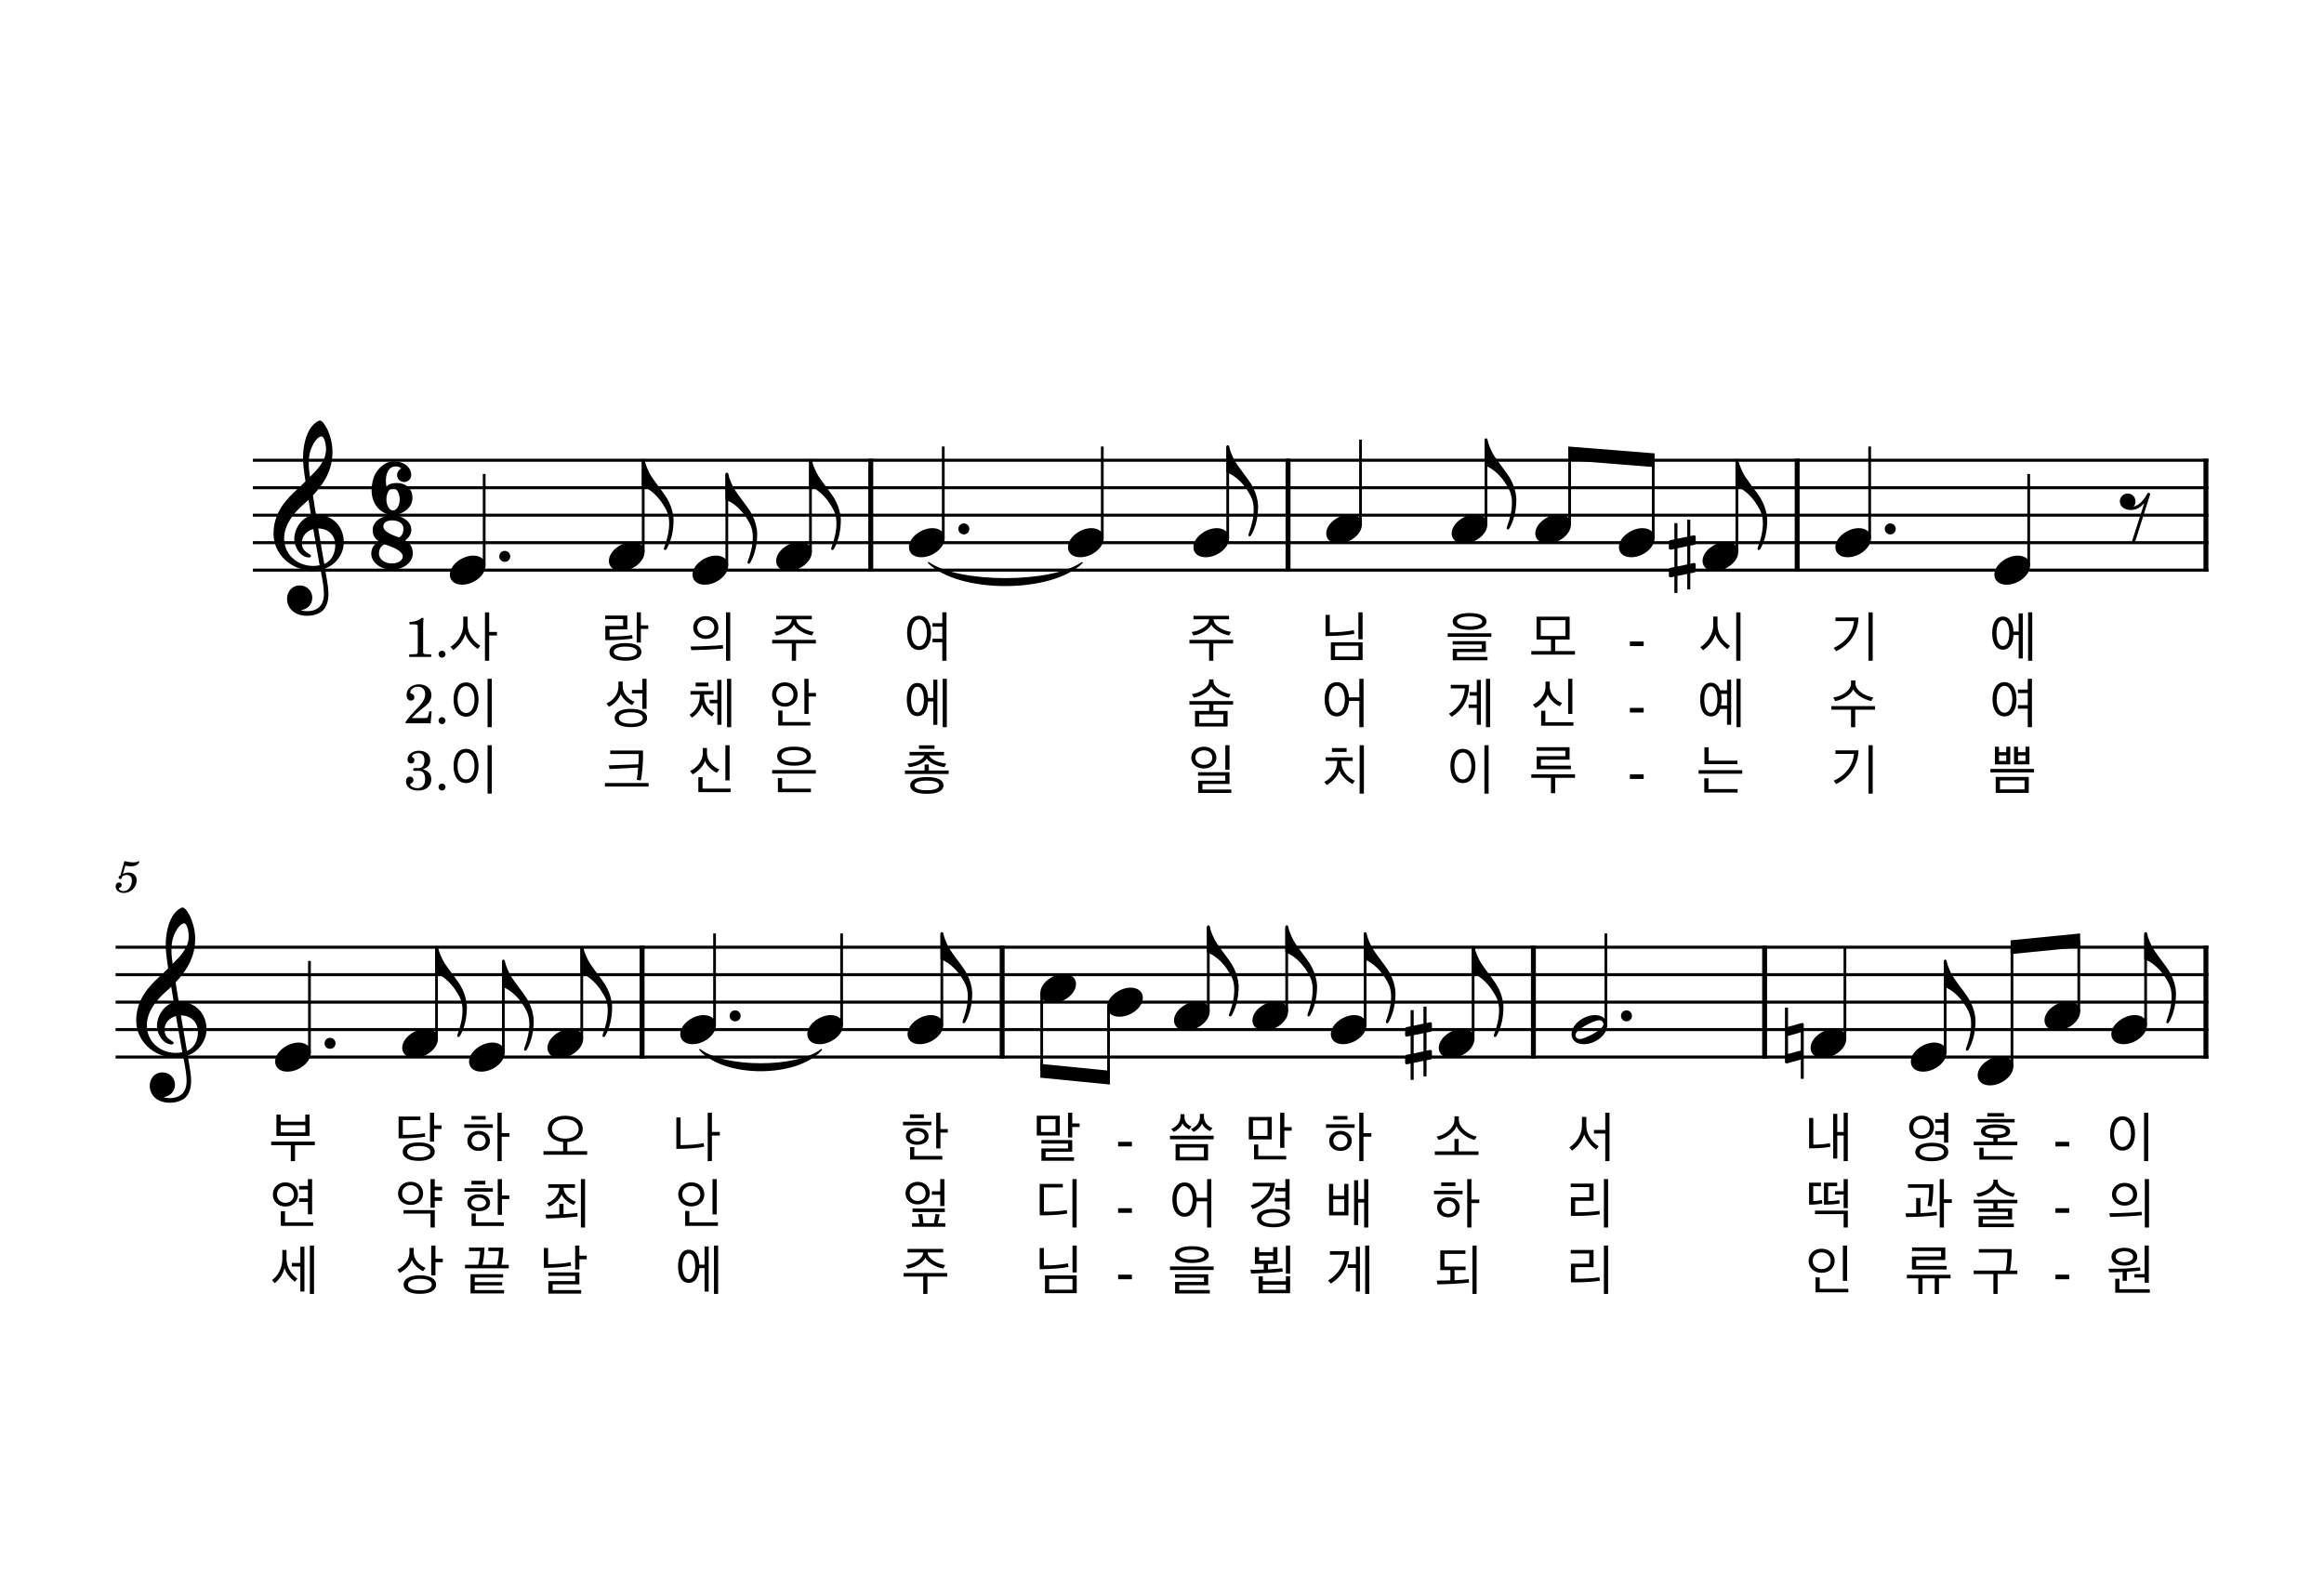 <?xml version="1.0" encoding="UTF-8" standalone="no"?>
<svg width="2098.8px" height="1418.4px" viewBox="0 0 2098.8 1418.4"
 xmlns="http://www.w3.org/2000/svg" xmlns:xlink="http://www.w3.org/1999/xlink" version="1.2" baseProfile="tiny">
<title>156한말씀만하소서.musicxml (1)</title>
<desc>Generated by MuseScore 4.2.1</desc>
<polyline class="StaffLines" fill="none" stroke="#000000" stroke-width="2.73" stroke-linejoin="bevel" points="228.4,415.662 1994.4,415.662"/>
<polyline class="StaffLines" fill="none" stroke="#000000" stroke-width="2.73" stroke-linejoin="bevel" points="228.4,440.462 1994.4,440.462"/>
<polyline class="StaffLines" fill="none" stroke="#000000" stroke-width="2.73" stroke-linejoin="bevel" points="228.4,465.262 1994.4,465.262"/>
<polyline class="StaffLines" fill="none" stroke="#000000" stroke-width="2.73" stroke-linejoin="bevel" points="228.4,490.062 1994.4,490.062"/>
<polyline class="StaffLines" fill="none" stroke="#000000" stroke-width="2.73" stroke-linejoin="bevel" points="228.4,514.862 1994.4,514.862"/>
<polyline class="StaffLines" fill="none" stroke="#000000" stroke-width="2.73" stroke-linejoin="bevel" points="104.4,855.435 1994.4,855.435"/>
<polyline class="StaffLines" fill="none" stroke="#000000" stroke-width="2.73" stroke-linejoin="bevel" points="104.4,880.235 1994.4,880.235"/>
<polyline class="StaffLines" fill="none" stroke="#000000" stroke-width="2.73" stroke-linejoin="bevel" points="104.4,905.035 1994.4,905.035"/>
<polyline class="StaffLines" fill="none" stroke="#000000" stroke-width="2.73" stroke-linejoin="bevel" points="104.4,929.835 1994.4,929.835"/>
<polyline class="StaffLines" fill="none" stroke="#000000" stroke-width="2.73" stroke-linejoin="bevel" points="104.4,954.635 1994.4,954.635"/>
<path class="MeasureNumber" d="M108.724,790.515 C107.484,791.275 107.124,791.755 107.124,792.555 C107.124,793.315 107.764,793.875 108.564,793.875 C109.604,793.875 110.204,793.115 110.324,791.635 C111.564,790.635 112.884,790.195 114.484,790.195 C117.444,790.195 119.084,792.035 119.084,795.355 C119.084,800.555 115.724,804.795 111.604,804.795 C109.244,804.795 107.324,803.675 107.324,802.355 C107.324,802.115 107.364,802.035 107.564,801.915 C108.844,801.315 109.884,800.875 109.884,799.195 C109.884,797.915 108.884,796.955 107.484,796.955 C105.724,796.955 104.404,798.435 104.404,800.355 C104.404,803.875 107.444,806.435 111.724,806.435 C118.204,806.435 123.444,801.275 123.444,794.875 C123.444,790.835 120.364,787.995 116.004,787.995 C114.284,787.995 112.884,788.355 110.964,789.315 L113.204,781.755 C115.324,782.195 117.004,782.395 118.444,782.395 C121.084,782.395 123.444,781.555 124.764,780.155 C125.444,779.355 125.844,778.675 125.844,778.155 C125.844,777.915 125.724,777.675 125.564,777.675 C125.444,777.675 125.364,777.715 125.124,777.835 C123.804,778.475 122.124,778.835 120.564,778.835 C118.164,778.835 115.324,778.435 112.364,777.675 L108.724,790.515 "/>
<path class="TieSegment" stroke="#000000" stroke-width="1.24" stroke-linecap="round" stroke-linejoin="round" fill-rule="evenodd" d="M838.568,508.162 C866.3,527.575 949.495,527.575 977.226,508.162 C949.495,535.511 866.3,535.511 838.568,508.162"/>
<path class="TieSegment" stroke="#000000" stroke-width="1.24" stroke-linecap="round" stroke-linejoin="round" fill-rule="evenodd" d="M632.03,947.935 C653.989,965.18 719.864,965.18 741.822,947.935 C719.864,973.116 653.989,973.116 632.03,947.935"/>
<polyline class="BarLine" fill="none" stroke="#000000" stroke-width="4.46" stroke-linejoin="bevel" points="1992.17,854.071 1992.17,955.999"/>
<polyline class="BarLine" fill="none" stroke="#000000" stroke-width="4.46" stroke-linejoin="bevel" points="1992.17,414.298 1992.17,516.226"/>
<polyline class="BarLine" fill="none" stroke="#000000" stroke-width="4.46" stroke-linejoin="bevel" points="579.851,854.071 579.851,955.999"/>
<polyline class="BarLine" fill="none" stroke="#000000" stroke-width="4.46" stroke-linejoin="bevel" points="1623.02,414.298 1623.02,516.226"/>
<polyline class="BarLine" fill="none" stroke="#000000" stroke-width="4.46" stroke-linejoin="bevel" points="905.049,854.071 905.049,955.999"/>
<polyline class="BarLine" fill="none" stroke="#000000" stroke-width="4.46" stroke-linejoin="bevel" points="1163.22,414.298 1163.22,516.226"/>
<polyline class="BarLine" fill="none" stroke="#000000" stroke-width="4.46" stroke-linejoin="bevel" points="1384.81,854.071 1384.81,955.999"/>
<polyline class="BarLine" fill="none" stroke="#000000" stroke-width="4.46" stroke-linejoin="bevel" points="786.389,414.298 786.389,516.226"/>
<polyline class="BarLine" fill="none" stroke="#000000" stroke-width="4.46" stroke-linejoin="bevel" points="1593.64,854.071 1593.64,955.999"/>
<path class="Accidental" transform="matrix(0.992,0,0,0.992,1507.17,502.462)" d="M23.3,-10.5 C23.9,-10.6 24.4,-11.3 24.4,-11.9 L24.4,-17.8 C24.4,-18.8 23.7,-19.2 22.8,-19.2 L19.5,-18.5 L19.5,-33.4 L16.7,-33.4 L16.7,-17.9 L7.8,-16.1 L7.8,-30.2 L5,-30.2 L5,-15.5 L1.1,-14.7 C0.5,-14.6 0,-13.9 0,-13.3 L0,-7.5 C0,-6.4 0.8,-6.1 1.7,-6.1 L5,-6.8 L5,9.7 L1.1,10.5 C0.5,10.6 0,11.3 0,11.9 L0,17.7 C0,18.8 0.8,19.1 1.7,19.1 L5,18.4 L5,33.3 L7.8,33.3 L7.8,17.8 L16.7,16 L16.7,30.1 L19.5,30.1 L19.5,15.4 L23.3,14.7 C23.9,14.6 24.4,13.9 24.4,13.3 L24.4,7.4 C24.4,6.4 23.7,6 22.8,6 L19.5,6.7 L19.5,-9.8 L23.3,-10.5 M7.8,-7.4 L16.7,-9.2 L16.7,7.3 L7.8,9.2 L7.8,-7.4 "/>
<path class="Accidental" transform="matrix(0.992,0,0,0.992,1268.96,942.235)" d="M23.3,-10.5 C23.9,-10.6 24.4,-11.3 24.4,-11.9 L24.4,-17.8 C24.4,-18.8 23.7,-19.2 22.8,-19.2 L19.5,-18.5 L19.5,-33.4 L16.7,-33.4 L16.7,-17.9 L7.8,-16.1 L7.8,-30.2 L5,-30.2 L5,-15.5 L1.1,-14.7 C0.5,-14.6 0,-13.9 0,-13.3 L0,-7.5 C0,-6.4 0.8,-6.1 1.7,-6.1 L5,-6.8 L5,9.7 L1.1,10.5 C0.5,10.6 0,11.3 0,11.9 L0,17.7 C0,18.8 0.8,19.1 1.7,19.1 L5,18.4 L5,33.3 L7.8,33.3 L7.8,17.8 L16.7,16 L16.7,30.1 L19.5,30.1 L19.5,15.4 L23.3,14.7 C23.9,14.6 24.4,13.9 24.4,13.3 L24.4,7.4 C24.4,6.4 23.7,6 22.8,6 L19.5,6.7 L19.5,-9.8 L23.3,-10.5 M7.8,-7.4 L16.7,-9.2 L16.7,7.3 L7.8,9.2 L7.8,-7.4 "/>
<path class="Accidental" transform="matrix(0.992,0,0,0.992,1611.99,942.235)" d="M16.6,-18.3 C16.4,-18.5 16.1,-18.6 15.7,-18.6 L15.5,-18.5 C15.5,-18.5 15.4,-18.5 15.4,-18.5 L2.8,-15 L2.8,-32.5 L0,-32.5 L0,17 C0,18.1 0.9,18.3 1.8,18.3 L14.4,14.8 L14.4,32.3 L17.1,32.3 C17.1,15.7 17.1,-0.1 17.1,-17.2 C17.1,-17.6 16.9,-18.1 16.6,-18.3 M2.8,9.7 L2.8,-6.7 L14.4,-10 L14.4,6.5 L2.8,9.7 "/>
<polyline class="Stem" fill="none" stroke="#000000" stroke-width="2.48" stroke-linejoin="bevel" points="731.93,498.494 731.93,415.86"/>
<polyline class="Stem" fill="none" stroke="#000000" stroke-width="2.48" stroke-linejoin="bevel" points="394.225,938.267 394.225,855.633"/>
<polyline class="Stem" fill="none" stroke="#000000" stroke-width="2.48" stroke-linejoin="bevel" points="1666.14,938.267 1666.14,855.435"/>
<polyline class="Stem" fill="none" stroke="#000000" stroke-width="2.48" stroke-linejoin="bevel" points="279.473,950.667 279.473,867.835"/>
<polyline class="Stem" fill="none" stroke="#000000" stroke-width="2.48" stroke-linejoin="bevel" points="1450.27,925.867 1450.27,843.035"/>
<polyline class="Stem" fill="none" stroke="#000000" stroke-width="2.48" stroke-linejoin="bevel" points="437.255,510.894 437.255,428.062"/>
<polyline class="Stem" fill="none" stroke="#000000" stroke-width="2.48" stroke-linejoin="bevel" points="454.572,950.667 454.572,868.033"/>
<polyline class="Stem" fill="none" stroke="#000000" stroke-width="2.48" stroke-linejoin="bevel" points="851.853,486.094 851.853,403.262"/>
<polyline class="Stem" fill="none" stroke="#000000" stroke-width="2.48" stroke-linejoin="bevel" points="1832.11,510.894 1832.11,428.062"/>
<polyline class="Stem" fill="none" stroke="#000000" stroke-width="2.48" stroke-linejoin="bevel" points="656.401,510.894 656.401,428.26"/>
<polyline class="Stem" fill="none" stroke="#000000" stroke-width="2.48" stroke-linejoin="bevel" points="1756.66,950.667 1756.66,868.033"/>
<polyline class="Stem" fill="none" stroke="#000000" stroke-width="2.48" stroke-linejoin="bevel" points="525.392,938.267 525.392,855.633"/>
<polyline class="Stem" fill="none" stroke="#000000" stroke-width="2.48" stroke-linejoin="bevel" points="1688.49,486.094 1688.49,403.262"/>
<polyline class="Stem" fill="none" stroke="#000000" stroke-width="2.48" stroke-linejoin="bevel" points="995.471,486.094 995.471,403.262"/>
<polyline class="Stem" fill="none" stroke="#000000" stroke-width="2.48" stroke-linejoin="bevel" points="1937.71,925.867 1937.71,843.233"/>
<polyline class="Stem" fill="none" stroke="#000000" stroke-width="2.48" stroke-linejoin="bevel" points="1330.35,938.267 1330.35,855.633"/>
<polyline class="Stem" fill="none" stroke="#000000" stroke-width="2.48" stroke-linejoin="bevel" points="1108.76,486.094 1108.76,403.46"/>
<polyline class="Stem" fill="none" stroke="#000000" stroke-width="2.48" stroke-linejoin="bevel" points="1877.36,913.467 1877.36,849.357"/>
<polyline class="Stem" fill="none" stroke="#000000" stroke-width="2.48" stroke-linejoin="bevel" points="645.315,925.867 645.315,843.035"/>
<polyline class="Stem" fill="none" stroke="#000000" stroke-width="2.48" stroke-linejoin="bevel" points="1232.85,925.867 1232.85,843.233"/>
<polyline class="Stem" fill="none" stroke="#000000" stroke-width="2.48" stroke-linejoin="bevel" points="1568.57,498.494 1568.57,415.86"/>
<polyline class="Stem" fill="none" stroke="#000000" stroke-width="2.48" stroke-linejoin="bevel" points="1817.01,963.067 1817.01,855.312"/>
<polyline class="Stem" fill="none" stroke="#000000" stroke-width="2.48" stroke-linejoin="bevel" points="760.068,925.867 760.068,843.035"/>
<polyline class="Stem" fill="none" stroke="#000000" stroke-width="2.48" stroke-linejoin="bevel" points="1228.69,473.694 1228.69,397.062"/>
<polyline class="Stem" fill="none" stroke="#000000" stroke-width="2.48" stroke-linejoin="bevel" points="850.589,925.867 850.589,843.233"/>
<polyline class="Stem" fill="none" stroke="#000000" stroke-width="2.48" stroke-linejoin="bevel" points="1162.03,913.467 1162.03,837.033"/>
<polyline class="Stem" fill="none" stroke="#000000" stroke-width="2.48" stroke-linejoin="bevel" points="1493.04,486.094 1493.04,415.563"/>
<polyline class="Stem" fill="none" stroke="#000000" stroke-width="2.48" stroke-linejoin="bevel" points="1091.21,913.467 1091.21,837.033"/>
<polyline class="Stem" fill="none" stroke="#000000" stroke-width="2.48" stroke-linejoin="bevel" points="580.873,498.494 580.873,415.86"/>
<polyline class="Stem" fill="none" stroke="#000000" stroke-width="2.48" stroke-linejoin="bevel" points="1341.98,473.694 1341.98,397.26"/>
<polyline class="Stem" fill="none" stroke="#000000" stroke-width="2.48" stroke-linejoin="bevel" points="940.761,896.801 940.761,967.157"/>
<polyline class="Stem" fill="none" stroke="#000000" stroke-width="2.48" stroke-linejoin="bevel" points="1001.11,909.201 1001.11,973.112"/>
<polyline class="Stem" fill="none" stroke="#000000" stroke-width="2.48" stroke-linejoin="bevel" points="1417.51,473.694 1417.51,409.56"/>
<path class="Note" transform="matrix(0.992,0,0,0.992,939.521,892.635)" d="M0,4.2 C0,8.5 3.1,13.3 11.2,13.3 C21.6,13.3 32.5,4.8 32.5,-4 C32.5,-9.9 27.5,-13.2 21.3,-13.2 C11.6,-13.2 0,-5 0,4.2"/>
<path class="Note" transform="matrix(0.992,0,0,0.992,1299.36,942.235)" d="M0,4.2 C0,8.5 3.1,13.3 11.2,13.3 C21.6,13.3 32.5,4.8 32.5,-4 C32.5,-9.9 27.5,-13.2 21.3,-13.2 C11.6,-13.2 0,-5 0,4.2"/>
<path class="Note" transform="matrix(0.992,0,0,0.992,1386.52,477.662)" d="M0,4.2 C0,8.5 3.1,13.3 11.2,13.3 C21.6,13.3 32.5,4.8 32.5,-4 C32.5,-9.9 27.5,-13.2 21.3,-13.2 C11.6,-13.2 0,-5 0,4.2"/>
<path class="Note" transform="matrix(0.992,0,0,0.992,248.48,954.635)" d="M0,4.2 C0,8.5 3.1,13.3 11.2,13.3 C21.6,13.3 32.5,4.8 32.5,-4 C32.5,-9.9 27.5,-13.2 21.3,-13.2 C11.6,-13.2 0,-5 0,4.2"/>
<path class="Note" transform="matrix(0.992,0,0,0.992,1310.99,477.662)" d="M0,4.2 C0,8.5 3.1,13.3 11.2,13.3 C21.6,13.3 32.5,4.8 32.5,-4 C32.5,-9.9 27.5,-13.2 21.3,-13.2 C11.6,-13.2 0,-5 0,4.2"/>
<path class="Note" transform="matrix(0.992,0,0,0.992,700.937,502.462)" d="M0,4.2 C0,8.5 3.1,13.3 11.2,13.3 C21.6,13.3 32.5,4.8 32.5,-4 C32.5,-9.9 27.5,-13.2 21.3,-13.2 C11.6,-13.2 0,-5 0,4.2"/>
<path class="Note" transform="matrix(0.992,0,0,0.992,999.869,905.035)" d="M0,4.2 C0,8.5 3.1,13.3 11.2,13.3 C21.6,13.3 32.5,4.8 32.5,-4 C32.5,-9.9 27.5,-13.2 21.3,-13.2 C11.6,-13.2 0,-5 0,4.2"/>
<path class="Note" transform="matrix(0.992,0,0,0.992,1060.22,917.435)" d="M0,4.2 C0,8.5 3.1,13.3 11.2,13.3 C21.6,13.3 32.5,4.8 32.5,-4 C32.5,-9.9 27.5,-13.2 21.3,-13.2 C11.6,-13.2 0,-5 0,4.2"/>
<path class="Note" transform="matrix(0.992,0,0,0.992,1462.04,490.062)" d="M0,4.2 C0,8.5 3.1,13.3 11.2,13.3 C21.6,13.3 32.5,4.8 32.5,-4 C32.5,-9.9 27.5,-13.2 21.3,-13.2 C11.6,-13.2 0,-5 0,4.2"/>
<path class="Note" transform="matrix(0.992,0,0,0.992,819.597,929.835)" d="M0,4.2 C0,8.5 3.1,13.3 11.2,13.3 C21.6,13.3 32.5,4.8 32.5,-4 C32.5,-9.9 27.5,-13.2 21.3,-13.2 C11.6,-13.2 0,-5 0,4.2"/>
<path class="Note" transform="matrix(0.992,0,0,0.992,1197.7,477.662)" d="M0,4.2 C0,8.5 3.1,13.3 11.2,13.3 C21.6,13.3 32.5,4.8 32.5,-4 C32.5,-9.9 27.5,-13.2 21.3,-13.2 C11.6,-13.2 0,-5 0,4.2"/>
<path class="Note" transform="matrix(0.992,0,0,0.992,729.075,929.835)" d="M0,4.2 C0,8.5 3.1,13.3 11.2,13.3 C21.6,13.3 32.5,4.8 32.5,-4 C32.5,-9.9 27.5,-13.2 21.3,-13.2 C11.6,-13.2 0,-5 0,4.2"/>
<path class="Note" transform="matrix(0.992,0,0,0.992,1786.02,967.035)" d="M0,4.2 C0,8.5 3.1,13.3 11.2,13.3 C21.6,13.3 32.5,4.8 32.5,-4 C32.5,-9.9 27.5,-13.2 21.3,-13.2 C11.6,-13.2 0,-5 0,4.2"/>
<path class="Note" transform="matrix(0.992,0,0,0.992,1131.04,917.435)" d="M0,4.2 C0,8.5 3.1,13.3 11.2,13.3 C21.6,13.3 32.5,4.8 32.5,-4 C32.5,-9.9 27.5,-13.2 21.3,-13.2 C11.6,-13.2 0,-5 0,4.2"/>
<path class="Note" transform="matrix(0.992,0,0,0.992,1537.57,502.462)" d="M0,4.2 C0,8.5 3.1,13.3 11.2,13.3 C21.6,13.3 32.5,4.8 32.5,-4 C32.5,-9.9 27.5,-13.2 21.3,-13.2 C11.6,-13.2 0,-5 0,4.2"/>
<path class="Note" transform="matrix(0.992,0,0,0.992,1419.28,929.835)" d="M21.3,-13.2 C11.6,-13.2 0,-5.1 0,4.2 C0,8.5 3.1,13.3 11.2,13.3 C21.6,13.3 32.5,4.8 32.5,-4 C32.5,-9.9 27.5,-13.2 21.3,-13.2 M7.5,8.6 C4.2,8.6 3.5,5.9 3.5,5 C3.5,0.1 20.3,-8.5 25,-8.5 C27.4,-8.5 29,-7.1 29,-4.9 C29,0.1 12.1,8.6 7.5,8.6"/>
<path class="Note" transform="matrix(0.992,0,0,0.992,614.323,929.835)" d="M0,4.2 C0,8.5 3.1,13.3 11.2,13.3 C21.6,13.3 32.5,4.8 32.5,-4 C32.5,-9.9 27.5,-13.2 21.3,-13.2 C11.6,-13.2 0,-5 0,4.2"/>
<path class="Note" transform="matrix(0.992,0,0,0.992,1201.86,929.835)" d="M0,4.2 C0,8.5 3.1,13.3 11.2,13.3 C21.6,13.3 32.5,4.8 32.5,-4 C32.5,-9.9 27.5,-13.2 21.3,-13.2 C11.6,-13.2 0,-5 0,4.2"/>
<path class="Note" transform="matrix(0.992,0,0,0.992,1077.77,490.062)" d="M0,4.2 C0,8.5 3.1,13.3 11.2,13.3 C21.6,13.3 32.5,4.8 32.5,-4 C32.5,-9.9 27.5,-13.2 21.3,-13.2 C11.6,-13.2 0,-5 0,4.2"/>
<path class="Note" transform="matrix(0.992,0,0,0.992,1846.37,917.435)" d="M0,4.2 C0,8.5 3.1,13.3 11.2,13.3 C21.6,13.3 32.5,4.8 32.5,-4 C32.5,-9.9 27.5,-13.2 21.3,-13.2 C11.6,-13.2 0,-5 0,4.2"/>
<path class="Note" transform="matrix(0.992,0,0,0.992,964.479,490.062)" d="M0,4.2 C0,8.5 3.1,13.3 11.2,13.3 C21.6,13.3 32.5,4.8 32.5,-4 C32.5,-9.9 27.5,-13.2 21.3,-13.2 C11.6,-13.2 0,-5 0,4.2"/>
<path class="Note" transform="matrix(0.992,0,0,0.992,549.88,502.462)" d="M0,4.2 C0,8.5 3.1,13.3 11.2,13.3 C21.6,13.3 32.5,4.8 32.5,-4 C32.5,-9.9 27.5,-13.2 21.3,-13.2 C11.6,-13.2 0,-5 0,4.2"/>
<path class="Note" transform="matrix(0.992,0,0,0.992,1657.5,490.062)" d="M0,4.2 C0,8.5 3.1,13.3 11.2,13.3 C21.6,13.3 32.5,4.8 32.5,-4 C32.5,-9.9 27.5,-13.2 21.3,-13.2 C11.6,-13.2 0,-5 0,4.2"/>
<path class="Note" transform="matrix(0.992,0,0,0.992,1906.72,929.835)" d="M0,4.2 C0,8.5 3.1,13.3 11.2,13.3 C21.6,13.3 32.5,4.8 32.5,-4 C32.5,-9.9 27.5,-13.2 21.3,-13.2 C11.6,-13.2 0,-5 0,4.2"/>
<path class="Note" transform="matrix(0.992,0,0,0.992,494.4,942.235)" d="M0,4.2 C0,8.5 3.1,13.3 11.2,13.3 C21.6,13.3 32.5,4.8 32.5,-4 C32.5,-9.9 27.5,-13.2 21.3,-13.2 C11.6,-13.2 0,-5 0,4.2"/>
<path class="Note" transform="matrix(0.992,0,0,0.992,1725.67,954.635)" d="M0,4.2 C0,8.5 3.1,13.3 11.2,13.3 C21.6,13.3 32.5,4.8 32.5,-4 C32.5,-9.9 27.5,-13.2 21.3,-13.2 C11.6,-13.2 0,-5 0,4.2"/>
<path class="Note" transform="matrix(0.992,0,0,0.992,423.58,954.635)" d="M0,4.2 C0,8.5 3.1,13.3 11.2,13.3 C21.6,13.3 32.5,4.8 32.5,-4 C32.5,-9.9 27.5,-13.2 21.3,-13.2 C11.6,-13.2 0,-5 0,4.2"/>
<path class="Note" transform="matrix(0.992,0,0,0.992,820.861,490.062)" d="M0,4.2 C0,8.5 3.1,13.3 11.2,13.3 C21.6,13.3 32.5,4.8 32.5,-4 C32.5,-9.9 27.5,-13.2 21.3,-13.2 C11.6,-13.2 0,-5 0,4.2"/>
<path class="Note" transform="matrix(0.992,0,0,0.992,1801.11,514.862)" d="M0,4.2 C0,8.5 3.1,13.3 11.2,13.3 C21.6,13.3 32.5,4.8 32.5,-4 C32.5,-9.9 27.5,-13.2 21.3,-13.2 C11.6,-13.2 0,-5 0,4.2"/>
<path class="Note" transform="matrix(0.992,0,0,0.992,625.409,514.862)" d="M0,4.2 C0,8.5 3.1,13.3 11.2,13.3 C21.6,13.3 32.5,4.8 32.5,-4 C32.5,-9.9 27.5,-13.2 21.3,-13.2 C11.6,-13.2 0,-5 0,4.2"/>
<path class="Note" transform="matrix(0.992,0,0,0.992,406.262,514.862)" d="M0,4.2 C0,8.5 3.1,13.3 11.2,13.3 C21.6,13.3 32.5,4.8 32.5,-4 C32.5,-9.9 27.5,-13.2 21.3,-13.2 C11.6,-13.2 0,-5 0,4.2"/>
<path class="Note" transform="matrix(0.992,0,0,0.992,363.232,942.235)" d="M0,4.2 C0,8.5 3.1,13.3 11.2,13.3 C21.6,13.3 32.5,4.8 32.5,-4 C32.5,-9.9 27.5,-13.2 21.3,-13.2 C11.6,-13.2 0,-5 0,4.2"/>
<path class="Note" transform="matrix(0.992,0,0,0.992,1635.15,942.235)" d="M0,4.2 C0,8.5 3.1,13.3 11.2,13.3 C21.6,13.3 32.5,4.8 32.5,-4 C32.5,-9.9 27.5,-13.2 21.3,-13.2 C11.6,-13.2 0,-5 0,4.2"/>
<path class="Clef" transform="matrix(0.992,0,0,0.992,247,490.062)" d="M12.3,51.3 C12.3,57.9 17.3,66.6 30.8,66.6 C35.5,66.6 39.6,65.4 43.2,63.2 C48.6,59.4 50,52.8 50,46.5 C50,42.6 49.4,38.1 48.4,32.4 C48.1,30.4 47.5,27.4 46.9,23.5 C56.7,20.3 64,10.1 64,-0.2 C64,-15.3 53.3,-25.5 38.7,-25.5 C37.7,-31.5 36.7,-37.4 35.9,-43 C46.4,-54.1 53.7,-66.6 53.7,-82.5 C53.7,-91.6 50.9,-99 49.3,-102.6 C46.9,-107.7 44,-111.2 42.2,-111.2 C41.5,-111.2 38.4,-110 35.1,-106.1 C28.7,-98.5 26.9,-85.7 26.9,-77.3 C26.9,-71.9 27.4,-67 29.1,-55.8 C29,-55.7 23.8,-50.4 21.7,-48.7 C12.6,-40.3 0,-28.1 0,-8.1 C0,10.6 16.3,25.3 34.9,25.3 C37.8,25.3 40.5,25 42.8,24.6 C44.7,34.2 45.9,41.2 45.9,46.5 C45.9,56.9 40.5,62.4 30.4,62.4 C28,62.4 25.9,61.9 25.7,61.9 C25.6,61.8 25.4,61.7 25.4,61.6 C25.4,61.4 25.6,61.3 25.9,61.3 C30.6,60.5 35.3,56.5 35.3,50.1 C35.3,44.7 31.2,39 23.7,39 C16.7,39 12.3,44.7 12.3,51.3 M33.2,-82.2 C34.1,-86.2 38.7,-96.7 43.9,-96.7 C45.4,-96.7 47.8,-91.9 47.8,-84.9 C47.8,-74.5 40.1,-66.7 33.2,-59.9 C32.6,-63.9 32.1,-67.8 32.1,-72 C32.1,-75.7 32.4,-79.1 33.2,-82.2 M42,20.6 C40,21 38.1,21.2 36.2,21.2 C21.9,21.2 9.7,11.2 9.7,-3.9 C9.7,-16.1 18.3,-27 27.1,-34.6 C28.8,-36.1 30.4,-37.5 31.9,-39 C32.8,-33.6 33.5,-28.9 34.2,-24.8 C25.1,-22.1 18.9,-12.5 18.9,-3.1 C18.9,3.9 24.4,13.5 32.4,13.5 C33.2,13.5 34.1,13.1 34.1,12.2 C34.1,11.3 33.1,10.8 31.9,10 C28,7.6 25.8,5 25.8,0.1 C25.8,-6 30.4,-10.9 36.2,-12.3 L42,20.6 M56.2,2.1 C56.2,9.2 53.3,16.5 46.2,19.4 C44.1,7.4 41.4,-8.5 40.7,-12.9 C49.7,-12.9 56.2,-6.8 56.2,2.1"/>
<path class="Clef" transform="matrix(0.992,0,0,0.992,123,929.835)" d="M12.3,51.3 C12.3,57.9 17.3,66.6 30.8,66.6 C35.5,66.6 39.6,65.4 43.2,63.2 C48.6,59.4 50,52.8 50,46.5 C50,42.6 49.4,38.1 48.4,32.4 C48.1,30.4 47.5,27.4 46.9,23.5 C56.7,20.3 64,10.1 64,-0.2 C64,-15.3 53.3,-25.5 38.7,-25.5 C37.7,-31.5 36.7,-37.4 35.9,-43 C46.4,-54.1 53.7,-66.6 53.7,-82.5 C53.7,-91.6 50.9,-99 49.3,-102.6 C46.9,-107.7 44,-111.2 42.2,-111.2 C41.5,-111.2 38.4,-110 35.1,-106.1 C28.7,-98.5 26.9,-85.7 26.9,-77.3 C26.9,-71.9 27.4,-67 29.1,-55.8 C29,-55.7 23.8,-50.4 21.7,-48.7 C12.6,-40.3 0,-28.1 0,-8.1 C0,10.6 16.3,25.3 34.9,25.3 C37.8,25.3 40.5,25 42.8,24.6 C44.7,34.2 45.9,41.2 45.9,46.5 C45.9,56.9 40.5,62.4 30.4,62.4 C28,62.4 25.9,61.9 25.7,61.9 C25.6,61.8 25.4,61.7 25.4,61.6 C25.4,61.4 25.6,61.3 25.9,61.3 C30.6,60.5 35.3,56.5 35.3,50.1 C35.3,44.7 31.2,39 23.7,39 C16.7,39 12.3,44.7 12.3,51.3 M33.2,-82.2 C34.1,-86.2 38.7,-96.7 43.9,-96.7 C45.4,-96.7 47.8,-91.9 47.8,-84.9 C47.8,-74.5 40.1,-66.7 33.2,-59.9 C32.6,-63.9 32.1,-67.8 32.1,-72 C32.1,-75.7 32.4,-79.1 33.2,-82.2 M42,20.6 C40,21 38.1,21.2 36.2,21.2 C21.9,21.2 9.7,11.2 9.7,-3.9 C9.7,-16.1 18.3,-27 27.1,-34.6 C28.8,-36.1 30.4,-37.5 31.9,-39 C32.8,-33.6 33.5,-28.9 34.2,-24.8 C25.1,-22.1 18.9,-12.5 18.9,-3.1 C18.9,3.9 24.4,13.5 32.4,13.5 C33.2,13.5 34.1,13.1 34.1,12.2 C34.1,11.3 33.1,10.8 31.9,10 C28,7.6 25.8,5 25.8,0.1 C25.8,-6 30.4,-10.9 36.2,-12.3 L42,20.6 M56.2,2.1 C56.2,9.2 53.3,16.5 46.2,19.4 C44.1,7.4 41.4,-8.5 40.7,-12.9 C49.7,-12.9 56.2,-6.8 56.2,2.1"/>
<path class="TimeSig" transform="matrix(0.992,0,0,0.992,334.095,440.958)" d="M24.7,-4.8 C18.6,-4.8 16.4,-3 15,-1.5 C14.7,-3.6 14.5,-5.2 14.5,-6.8 C14.5,-12.5 16.5,-19.9 23.5,-19.9 C26,-19.9 27.5,-19.1 28.5,-18 C26.4,-17.1 24.7,-14.4 24.7,-12.1 C24.7,-8.5 27.5,-5.7 31.1,-5.7 C34.7,-5.7 37.6,-8.5 37.6,-12.1 L37.6,-12.4 C37.6,-13.3 37.4,-14.8 37,-15.6 C35.7,-19.2 31.5,-24.5 21.5,-24.5 C12.5,-24.5 6,-15.9 4,-11.3 C3,-8.9 1.5,-4 1.5,1.6 C1.5,7.7 3.2,14.6 9.1,19.8 C14.9,24.2 18.6,24.4 22.1,24.4 C25.6,24.4 38.7,20.3 38.7,8.7 C38.7,-1.1 31,-4.8 24.7,-4.8 M21,20.2 C17.7,20.2 15,15.7 15,10.1 C15,4.5 17.7,-0.1 21,-0.1 C24.3,-0.1 27.1,4.5 27.1,10.1 C27.1,15.7 24.3,20.2 21,20.2"/>
<path class="TimeSig" transform="matrix(0.992,0,0,0.992,333.8,489.814)" d="M32.4,-1.8 C35.7,-4.3 38,-7.5 38,-11.5 C38,-18.7 30.1,-24.6 20.4,-24.6 C10.7,-24.6 2.8,-18.7 2.8,-11.5 C2.8,-7.5 3.8,-3.9 8.5,-0.9 C4,1.7 1.5,5.4 1.5,10.2 C1.5,18.3 10,24.8 20.4,24.8 C30.8,24.8 39.3,18.3 39.3,10.2 C39.3,5.4 37.6,0.9 32.4,-1.8 M26.8,-4.5 C20,-6.7 12.5,-10 12.5,-14.5 C12.5,-18.4 16.1,-20 20.4,-20 C26.6,-20 30.8,-17.1 30.8,-12.5 C30.8,-7.7 28.6,-5.4 26.8,-4.5 M20.4,19.2 C14,19.2 8.5,15.7 8.5,10.1 C8.5,3.4 13.7,1.8 13.7,1.8 C20.5,4.1 30.2,7.5 30.2,13 C30.2,15.7 26.8,19.2 20.4,19.2"/>
<path class="Rest" transform="matrix(0.992,0,0,0.992,1914.41,465.262)" d="M26.7,-20.3 C26.6,-20.3 26.4,-20.4 26.3,-20.4 C25.7,-20.4 25.2,-20.1 25,-19.6 C22.7,-15 17.9,-8.8 12.5,-7.8 C13.6,-9.1 14.3,-10.7 14.3,-12.6 C14.3,-16.5 11.1,-19.7 7.2,-19.7 C3.2,-19.7 0,-16.5 0,-12.6 C0,-7.2 5.3,-4.7 10,-4.7 C15.3,-4.7 18.8,-7.2 22.2,-10.9 L10.8,24.7 L13.5,25.5 L27.5,-18.6 C27.6,-18.7 27.6,-18.9 27.6,-19.1 C27.6,-19.6 27.3,-20 26.7,-20.3"/>
<path class="Beam" fill-rule="evenodd" d="M1815.77,849.204 L1878.6,843.004 L1878.6,855.465 L1815.77,861.665 L1815.77,849.204 "/>
<path class="Beam" fill-rule="evenodd" d="M1416.27,403.242 L1494.28,409.442 L1494.28,421.881 L1416.27,415.681 L1416.27,403.242 "/>
<path class="Beam" fill-rule="evenodd" d="M939.521,960.804 L1002.35,967.004 L1002.35,979.465 L939.521,973.265 L939.521,960.804 "/>
<path class="Hook" transform="matrix(0.992,0,0,0.992,453.332,867.835)" d="M0,22.7 C0,23 0.1,23.6 0.8,23.8 C5.1,25.2 13.7,30.6 20.2,41.7 C22,44.8 24.9,49.1 24.9,57.4 C24.9,64.6 23.1,72 20.4,79.2 C20.2,79.8 20.1,80.3 20.1,80.7 C20.1,81.4 20.5,81.7 21.2,81.7 C21.8,81.7 22.3,81.3 22.7,80.6 C27.2,72.6 28.9,63.3 28.9,54.2 C28.4,41.3 21,31.8 21,31.8 C21.3,31.8 11.8,19.5 9.1,15.3 C5.4,9.6 3.7,3.9 3.5,3.5 C3.4,3.2 2.5,-0.4 2.5,-0.4 C2.4,-0.8 1.9,-1.2 1.3,-1.2 C0.6,-1.2 0,-0.6 0,0.1 L0,22.7 "/>
<path class="Hook" transform="matrix(0.992,0,0,0.992,1936.47,843.035)" d="M0,22.7 C0,23 0.1,23.6 0.8,23.8 C5.1,25.2 13.7,30.6 20.2,41.7 C22,44.8 24.9,49.1 24.9,57.4 C24.9,64.6 23.1,72 20.4,79.2 C20.2,79.8 20.1,80.3 20.1,80.7 C20.1,81.4 20.5,81.7 21.2,81.7 C21.8,81.7 22.3,81.3 22.7,80.6 C27.2,72.6 28.9,63.3 28.9,54.2 C28.4,41.3 21,31.8 21,31.8 C21.3,31.8 11.8,19.5 9.1,15.3 C5.4,9.6 3.7,3.9 3.5,3.5 C3.4,3.2 2.5,-0.4 2.5,-0.4 C2.4,-0.8 1.9,-1.2 1.3,-1.2 C0.6,-1.2 0,-0.6 0,0.1 L0,22.7 "/>
<path class="Hook" transform="matrix(0.992,0,0,0.992,579.633,415.662)" d="M0,22.7 C0,23 0.1,23.6 0.8,23.8 C5.1,25.2 13.7,30.6 20.2,41.7 C22,44.8 24.9,49.1 24.9,57.4 C24.9,64.6 23.1,72 20.4,79.2 C20.2,79.8 20.1,80.3 20.1,80.7 C20.1,81.4 20.5,81.7 21.2,81.7 C21.8,81.7 22.3,81.3 22.7,80.6 C27.2,72.6 28.9,63.3 28.9,54.2 C28.4,41.3 21,31.8 21,31.8 C21.3,31.8 11.8,19.5 9.1,15.3 C5.4,9.6 3.7,3.9 3.5,3.5 C3.4,3.2 2.5,-0.4 2.5,-0.4 C2.4,-0.8 1.9,-1.2 1.3,-1.2 C0.6,-1.2 0,-0.6 0,0.1 L0,22.7 "/>
<path class="Hook" transform="matrix(0.992,0,0,0.992,392.985,855.435)" d="M0,22.7 C0,23 0.1,23.6 0.8,23.8 C5.1,25.2 13.7,30.6 20.2,41.7 C22,44.8 24.9,49.1 24.9,57.4 C24.9,64.6 23.1,72 20.4,79.2 C20.2,79.8 20.1,80.3 20.1,80.7 C20.1,81.4 20.5,81.7 21.2,81.7 C21.8,81.7 22.3,81.3 22.7,80.6 C27.2,72.6 28.9,63.3 28.9,54.2 C28.4,41.3 21,31.8 21,31.8 C21.3,31.8 11.8,19.5 9.1,15.3 C5.4,9.6 3.7,3.9 3.5,3.5 C3.4,3.2 2.5,-0.4 2.5,-0.4 C2.4,-0.8 1.9,-1.2 1.3,-1.2 C0.6,-1.2 0,-0.6 0,0.1 L0,22.7 "/>
<path class="Hook" transform="matrix(0.992,0,0,0.992,655.161,428.062)" d="M0,22.7 C0,23 0.1,23.6 0.8,23.8 C5.1,25.2 13.7,30.6 20.2,41.7 C22,44.8 24.9,49.1 24.9,57.4 C24.9,64.6 23.1,72 20.4,79.2 C20.2,79.8 20.1,80.3 20.1,80.7 C20.1,81.4 20.5,81.7 21.2,81.7 C21.8,81.7 22.3,81.3 22.7,80.6 C27.2,72.6 28.9,63.3 28.9,54.2 C28.4,41.3 21,31.8 21,31.8 C21.3,31.8 11.8,19.5 9.1,15.3 C5.4,9.6 3.7,3.9 3.5,3.5 C3.4,3.2 2.5,-0.4 2.5,-0.4 C2.4,-0.8 1.9,-1.2 1.3,-1.2 C0.6,-1.2 0,-0.6 0,0.1 L0,22.7 "/>
<path class="Hook" transform="matrix(0.992,0,0,0.992,1755.42,867.835)" d="M0,22.7 C0,23 0.1,23.6 0.8,23.8 C5.1,25.2 13.7,30.6 20.2,41.7 C22,44.8 24.9,49.1 24.9,57.4 C24.9,64.6 23.1,72 20.4,79.2 C20.2,79.8 20.1,80.3 20.1,80.7 C20.1,81.4 20.5,81.7 21.2,81.7 C21.8,81.7 22.3,81.3 22.7,80.6 C27.2,72.6 28.9,63.3 28.9,54.2 C28.4,41.3 21,31.8 21,31.8 C21.3,31.8 11.8,19.5 9.1,15.3 C5.4,9.6 3.7,3.9 3.5,3.5 C3.4,3.2 2.5,-0.4 2.5,-0.4 C2.4,-0.8 1.9,-1.2 1.3,-1.2 C0.6,-1.2 0,-0.6 0,0.1 L0,22.7 "/>
<path class="Hook" transform="matrix(0.992,0,0,0.992,730.69,415.662)" d="M0,22.7 C0,23 0.1,23.6 0.8,23.8 C5.1,25.2 13.7,30.6 20.2,41.7 C22,44.8 24.9,49.1 24.9,57.4 C24.9,64.6 23.1,72 20.4,79.2 C20.2,79.8 20.1,80.3 20.1,80.7 C20.1,81.4 20.5,81.7 21.2,81.7 C21.8,81.7 22.3,81.3 22.7,80.6 C27.2,72.6 28.9,63.3 28.9,54.2 C28.4,41.3 21,31.8 21,31.8 C21.3,31.8 11.8,19.5 9.1,15.3 C5.4,9.6 3.7,3.9 3.5,3.5 C3.4,3.2 2.5,-0.4 2.5,-0.4 C2.4,-0.8 1.9,-1.2 1.3,-1.2 C0.6,-1.2 0,-0.6 0,0.1 L0,22.7 "/>
<path class="Hook" transform="matrix(0.992,0,0,0.992,1107.52,403.262)" d="M0,22.7 C0,23 0.1,23.6 0.8,23.8 C5.1,25.2 13.7,30.6 20.2,41.7 C22,44.8 24.9,49.1 24.9,57.4 C24.9,64.6 23.1,72 20.4,79.2 C20.2,79.8 20.1,80.3 20.1,80.7 C20.1,81.4 20.5,81.7 21.2,81.7 C21.8,81.7 22.3,81.3 22.7,80.6 C27.2,72.6 28.9,63.3 28.9,54.2 C28.4,41.3 21,31.8 21,31.8 C21.3,31.8 11.8,19.5 9.1,15.3 C5.4,9.6 3.7,3.9 3.5,3.5 C3.4,3.2 2.5,-0.4 2.5,-0.4 C2.4,-0.8 1.9,-1.2 1.3,-1.2 C0.6,-1.2 0,-0.6 0,0.1 L0,22.7 "/>
<path class="Hook" transform="matrix(0.992,0,0,0.992,1329.11,855.435)" d="M0,22.7 C0,23 0.1,23.6 0.8,23.8 C5.1,25.2 13.7,30.6 20.2,41.7 C22,44.8 24.9,49.1 24.9,57.4 C24.9,64.6 23.1,72 20.4,79.2 C20.2,79.8 20.1,80.3 20.1,80.7 C20.1,81.4 20.5,81.7 21.2,81.7 C21.8,81.7 22.3,81.3 22.7,80.6 C27.2,72.6 28.9,63.3 28.9,54.2 C28.4,41.3 21,31.8 21,31.8 C21.3,31.8 11.8,19.5 9.1,15.3 C5.4,9.6 3.7,3.9 3.5,3.5 C3.4,3.2 2.5,-0.4 2.5,-0.4 C2.4,-0.8 1.9,-1.2 1.3,-1.2 C0.6,-1.2 0,-0.6 0,0.1 L0,22.7 "/>
<path class="Hook" transform="matrix(0.992,0,0,0.992,1231.61,843.035)" d="M0,22.7 C0,23 0.1,23.6 0.8,23.8 C5.1,25.2 13.7,30.6 20.2,41.7 C22,44.8 24.9,49.1 24.9,57.4 C24.9,64.6 23.1,72 20.4,79.2 C20.2,79.8 20.1,80.3 20.1,80.7 C20.1,81.4 20.5,81.7 21.2,81.7 C21.8,81.7 22.3,81.3 22.7,80.6 C27.2,72.6 28.9,63.3 28.9,54.2 C28.4,41.3 21,31.8 21,31.8 C21.3,31.8 11.8,19.5 9.1,15.3 C5.4,9.6 3.7,3.9 3.5,3.5 C3.4,3.2 2.5,-0.4 2.5,-0.4 C2.4,-0.8 1.9,-1.2 1.3,-1.2 C0.6,-1.2 0,-0.6 0,0.1 L0,22.7 "/>
<path class="Hook" transform="matrix(0.992,0,0,0.992,1160.79,836.835)" d="M0,22.7 C0,23 0.1,23.6 0.8,23.8 C5.1,25.2 13.7,30.6 20.2,41.7 C22,44.8 24.9,49.1 24.9,57.4 C24.9,64.6 23.1,72 20.4,79.2 C20.2,79.8 20.1,80.3 20.1,80.7 C20.1,81.4 20.5,81.7 21.2,81.7 C21.8,81.7 22.3,81.3 22.7,80.6 C27.2,72.6 28.9,63.3 28.9,54.2 C28.4,41.3 21,31.8 21,31.8 C21.3,31.8 11.8,19.5 9.1,15.3 C5.4,9.6 3.7,3.9 3.5,3.5 C3.4,3.2 2.5,-0.4 2.5,-0.4 C2.4,-0.8 1.9,-1.2 1.3,-1.2 C0.6,-1.2 0,-0.6 0,0.1 L0,22.7 "/>
<path class="Hook" transform="matrix(0.992,0,0,0.992,1089.97,836.835)" d="M0,22.7 C0,23 0.1,23.6 0.8,23.8 C5.1,25.2 13.7,30.6 20.2,41.7 C22,44.8 24.9,49.1 24.9,57.4 C24.9,64.6 23.1,72 20.4,79.2 C20.2,79.8 20.1,80.3 20.1,80.7 C20.1,81.4 20.5,81.7 21.2,81.7 C21.8,81.7 22.3,81.3 22.7,80.6 C27.2,72.6 28.9,63.3 28.9,54.2 C28.4,41.3 21,31.8 21,31.8 C21.3,31.8 11.8,19.5 9.1,15.3 C5.4,9.6 3.7,3.9 3.5,3.5 C3.4,3.2 2.5,-0.4 2.5,-0.4 C2.4,-0.8 1.9,-1.2 1.3,-1.2 C0.6,-1.2 0,-0.6 0,0.1 L0,22.7 "/>
<path class="Hook" transform="matrix(0.992,0,0,0.992,1340.74,397.062)" d="M0,22.7 C0,23 0.1,23.6 0.8,23.8 C5.1,25.2 13.7,30.6 20.2,41.7 C22,44.8 24.9,49.1 24.9,57.4 C24.9,64.6 23.1,72 20.4,79.2 C20.2,79.8 20.1,80.3 20.1,80.7 C20.1,81.4 20.5,81.7 21.2,81.7 C21.8,81.7 22.3,81.3 22.7,80.6 C27.2,72.6 28.9,63.3 28.9,54.2 C28.4,41.3 21,31.8 21,31.8 C21.3,31.8 11.8,19.5 9.1,15.3 C5.4,9.6 3.7,3.9 3.5,3.5 C3.4,3.2 2.5,-0.4 2.5,-0.4 C2.4,-0.8 1.9,-1.2 1.3,-1.2 C0.6,-1.2 0,-0.6 0,0.1 L0,22.7 "/>
<path class="Hook" transform="matrix(0.992,0,0,0.992,849.349,843.035)" d="M0,22.7 C0,23 0.1,23.6 0.8,23.8 C5.1,25.2 13.7,30.6 20.2,41.7 C22,44.8 24.9,49.1 24.9,57.4 C24.9,64.6 23.1,72 20.4,79.2 C20.2,79.8 20.1,80.3 20.1,80.7 C20.1,81.4 20.5,81.7 21.2,81.7 C21.8,81.7 22.3,81.3 22.7,80.6 C27.2,72.6 28.9,63.3 28.9,54.2 C28.4,41.3 21,31.8 21,31.8 C21.3,31.8 11.8,19.5 9.1,15.3 C5.4,9.6 3.7,3.9 3.5,3.5 C3.4,3.2 2.5,-0.4 2.5,-0.4 C2.4,-0.8 1.9,-1.2 1.3,-1.2 C0.6,-1.2 0,-0.6 0,0.1 L0,22.7 "/>
<path class="Hook" transform="matrix(0.992,0,0,0.992,1567.33,415.662)" d="M0,22.7 C0,23 0.1,23.6 0.8,23.8 C5.1,25.2 13.7,30.6 20.2,41.7 C22,44.8 24.9,49.1 24.9,57.4 C24.9,64.6 23.1,72 20.4,79.2 C20.2,79.8 20.1,80.3 20.1,80.7 C20.1,81.4 20.5,81.7 21.2,81.7 C21.8,81.7 22.3,81.3 22.7,80.6 C27.2,72.6 28.9,63.3 28.9,54.2 C28.4,41.3 21,31.8 21,31.8 C21.3,31.8 11.8,19.5 9.1,15.3 C5.4,9.6 3.7,3.9 3.5,3.5 C3.4,3.2 2.5,-0.4 2.5,-0.4 C2.4,-0.8 1.9,-1.2 1.3,-1.2 C0.6,-1.2 0,-0.6 0,0.1 L0,22.7 "/>
<path class="Hook" transform="matrix(0.992,0,0,0.992,524.152,855.435)" d="M0,22.7 C0,23 0.1,23.6 0.8,23.8 C5.1,25.2 13.7,30.6 20.2,41.7 C22,44.8 24.9,49.1 24.9,57.4 C24.9,64.6 23.1,72 20.4,79.2 C20.2,79.8 20.1,80.3 20.1,80.7 C20.1,81.4 20.5,81.7 21.2,81.7 C21.8,81.7 22.3,81.3 22.7,80.6 C27.2,72.6 28.9,63.3 28.9,54.2 C28.4,41.3 21,31.8 21,31.8 C21.3,31.8 11.8,19.5 9.1,15.3 C5.4,9.6 3.7,3.9 3.5,3.5 C3.4,3.2 2.5,-0.4 2.5,-0.4 C2.4,-0.8 1.9,-1.2 1.3,-1.2 C0.6,-1.2 0,-0.6 0,0.1 L0,22.7 "/>
<path class="Lyrics" d="M1675.45,656.776 L1675.45,640.926 L1693.35,640.926 L1693.35,637.726 L1653.9,637.726 L1653.9,640.926 L1671.65,640.926 L1671.65,656.776 L1675.45,656.776 M1691.75,629.826 C1684.05,628.876 1675.65,623.276 1675.65,617.326 L1675.65,614.526 L1671.65,614.526 L1671.65,617.326 C1671.65,623.276 1663.95,628.826 1655.55,629.926 L1657.4,633.176 C1664.05,631.876 1671.5,627.626 1673.6,622.526 C1676.25,627.626 1683.4,631.726 1689.95,633.076 L1691.75,629.826 "/>
<path class="Lyrics" d="M1691.24,596.741 L1691.24,553.041 L1687.44,553.041 L1687.44,596.741 L1691.24,596.741 M1678.39,557.691 L1657.59,557.691 L1657.59,560.891 L1674.34,560.891 C1673.54,570.741 1667.04,580.241 1655.99,585.091 L1658.19,588.091 C1669.49,582.741 1678.19,571.891 1678.39,557.691"/>
<path class="Lyrics" d="M526.256,1019.54 C526.256,1012.34 520.006,1007.64 510.456,1007.64 C501.056,1007.64 494.756,1012.34 494.756,1019.54 C494.756,1026.24 500.206,1030.74 508.556,1031.34 L508.556,1039.64 L490.806,1039.64 L490.806,1042.84 L530.256,1042.84 L530.256,1039.64 L512.356,1039.64 L512.356,1031.34 C520.756,1030.79 526.256,1026.24 526.256,1019.54 M522.606,1019.59 C522.606,1024.84 517.806,1028.29 510.456,1028.29 C503.206,1028.29 498.456,1024.84 498.456,1019.59 C498.456,1014.34 503.206,1010.84 510.456,1010.84 C517.856,1010.84 522.606,1014.34 522.606,1019.59"/>
<path class="Lyrics" d="M495.16,1072.72 L505.11,1072.72 C505.06,1079.22 499.56,1084.67 493.96,1086.57 L495.96,1089.57 C501.16,1087.17 505.71,1082.92 507.11,1078.67 C508.86,1082.57 513.86,1086.52 518.11,1088.17 L520.11,1085.27 C515.51,1083.82 509.01,1079.17 508.96,1072.72 L519.26,1072.72 L519.26,1069.52 L495.16,1069.52 L495.16,1072.72 M528.36,1108.57 L528.36,1064.87 L524.61,1064.87 L524.61,1108.57 L528.36,1108.57 M521.66,1098.62 L521.31,1095.52 C518.51,1095.92 513.71,1096.22 508.91,1096.52 L508.91,1087.12 L505.11,1087.12 L505.11,1096.77 C500.46,1096.92 496.06,1097.07 492.71,1097.07 L493.36,1100.42 C497.06,1100.37 501.96,1100.17 506.81,1099.92 C512.16,1099.52 518.21,1099.07 521.66,1098.62"/>
<path class="Lyrics" d="M529.881,1137.25 L529.881,1134.05 L523.231,1134.05 L523.231,1124.85 L519.431,1124.85 L519.431,1146.5 L523.231,1146.5 L523.231,1137.25 L529.881,1137.25 M524.881,1168.25 L524.881,1165.1 L499.081,1165.1 L499.081,1159.9 L523.231,1159.9 L523.231,1149.15 L495.181,1149.15 L495.181,1152.25 L519.431,1152.25 L519.431,1156.95 L495.231,1156.95 L495.231,1168.25 L524.881,1168.25 M515.381,1139.9 C510.281,1141.05 502.431,1141.65 494.981,1141.75 L494.981,1127 L491.181,1127 L491.181,1145 L495.031,1145 C501.981,1144.9 510.781,1144.15 515.781,1143.05 L515.381,1139.9 "/>
<path class="Lyrics" d="M384.339,1145 C379.389,1143.3 373.639,1137.95 373.639,1131 L373.639,1126.95 L369.789,1126.95 L369.789,1131.15 C369.789,1138.1 365.089,1143.6 358.839,1146.55 L360.939,1149.5 C366.039,1146.85 370.489,1142.5 371.839,1137.85 C373.589,1142.25 377.889,1146 382.089,1148.05 L384.339,1145 M393.839,1160.15 C393.839,1154.95 388.339,1151.75 379.139,1151.75 C369.989,1151.75 364.539,1154.95 364.539,1160.15 C364.539,1165.35 369.989,1168.5 379.139,1168.5 C388.339,1168.5 393.839,1165.35 393.839,1160.15 M379.139,1154.9 C385.789,1154.9 389.939,1156.8 389.939,1160.15 C389.939,1163.5 385.789,1165.35 379.139,1165.35 C372.539,1165.35 368.439,1163.5 368.439,1160.15 C368.439,1156.8 372.539,1154.9 379.139,1154.9 M399.889,1139.9 L399.889,1136.7 L393.239,1136.7 L393.239,1124.85 L389.439,1124.85 L389.439,1151.8 L393.239,1151.8 L393.239,1139.9 L399.889,1139.9 "/>
<path class="Lyrics" d="M1573.43,698.76 L1573.43,695.56 L1533.98,695.56 L1533.98,698.76 L1573.43,698.76 M1569.23,715.76 L1569.23,712.61 L1542.93,712.61 L1542.93,702.86 L1539.13,702.86 L1539.13,715.76 L1569.23,715.76 M1569.03,690.11 L1569.03,686.96 L1543.08,686.96 L1543.08,674.86 L1539.28,674.86 L1539.28,690.11 L1569.03,690.11 "/>
<path class="Lyrics" d="M1545.09,616.576 C1538.69,616.576 1535.44,622.876 1535.44,631.776 C1535.44,640.776 1538.69,647.026 1545.09,647.026 C1549.19,647.026 1551.94,644.476 1553.44,640.276 L1559.69,640.276 L1559.69,654.526 L1563.39,654.526 L1563.39,613.876 L1559.69,613.876 L1559.69,623.426 L1553.44,623.426 C1551.99,619.176 1549.19,616.576 1545.09,616.576 M1551.04,631.776 C1551.04,639.176 1548.74,643.726 1545.09,643.726 C1541.39,643.726 1539.14,639.176 1539.14,631.776 C1539.14,624.526 1541.39,619.876 1545.09,619.876 C1548.74,619.876 1551.04,624.526 1551.04,631.776 M1571.94,656.726 L1571.94,613.026 L1568.19,613.026 L1568.19,656.726 L1571.94,656.726 M1559.69,626.626 L1559.69,637.076 L1554.24,637.076 C1554.54,635.526 1554.74,633.726 1554.74,631.776 C1554.74,629.976 1554.59,628.226 1554.29,626.626 L1559.69,626.626 "/>
<path class="Lyrics" d="M1571.82,596.741 L1571.82,553.041 L1567.97,553.041 L1567.97,596.741 L1571.82,596.741 M1562.42,583.341 C1556.37,579.741 1551.07,572.591 1551.07,564.591 L1551.07,556.841 L1547.22,556.841 L1547.22,564.741 C1547.22,572.491 1541.97,580.441 1535.57,584.441 L1538.07,587.291 C1543.12,583.691 1547.62,578.341 1549.22,572.891 C1550.92,578.141 1556.07,583.541 1560.02,586.241 L1562.42,583.341 "/>
<path class="Lyrics" d="M1930.15,1135 C1930.15,1130.05 1925.3,1126.9 1918.55,1126.9 C1911.8,1126.9 1906.85,1130.05 1906.85,1134.95 C1906.85,1140.05 1911.8,1143 1918.55,1143 C1925.3,1143 1930.15,1140 1930.15,1135 M1940.6,1158.45 L1940.6,1124.85 L1936.8,1124.85 L1936.8,1150.7 L1927.6,1150.7 L1927.6,1153.7 L1936.8,1153.7 L1936.8,1158.45 L1940.6,1158.45 M1941.5,1167.5 L1941.5,1164.3 L1914.05,1164.3 L1914.05,1154.85 L1910.25,1154.85 L1910.25,1167.5 L1941.5,1167.5 M1926.4,1135 C1926.4,1137.95 1923.25,1139.9 1918.55,1139.9 C1913.85,1139.9 1910.65,1137.95 1910.65,1135 C1910.65,1132 1913.85,1130.05 1918.55,1130.05 C1923.25,1130.05 1926.4,1132.05 1926.4,1135 M1920.75,1156.7 L1920.75,1148.5 C1925.35,1148.2 1930.2,1147.9 1932.95,1147.5 L1932.65,1144.55 C1928.4,1145 1923.65,1145.45 1918.8,1145.65 C1914.05,1145.8 1908.7,1145.85 1904.2,1145.8 L1904.8,1149.05 C1908.45,1149.05 1912.8,1148.9 1916.95,1148.75 L1916.95,1156.7 L1920.75,1156.7 "/>
<path class="Lyrics" d="M635.421,1032.34 C630.671,1033.49 622.121,1034.14 614.621,1034.19 L614.621,1009.24 L610.821,1009.24 L610.821,1037.54 L613.471,1037.54 C620.121,1037.54 630.621,1036.79 635.971,1035.54 L635.421,1032.34 M642.921,1004.89 L639.121,1004.89 L639.121,1048.59 L642.921,1048.59 L642.921,1025.49 L650.071,1025.49 L650.071,1022.24 L642.921,1022.24 L642.921,1004.89 "/>
<path class="Lyrics" d="M647.274,1096.77 L647.274,1064.87 L643.474,1064.87 L643.474,1096.77 L647.274,1096.77 M648.374,1107.12 L648.374,1103.97 L622.574,1103.97 L622.574,1093.62 L618.774,1093.62 L618.774,1107.12 L648.374,1107.12 M624.274,1067.77 C617.674,1067.77 612.524,1072.22 612.524,1078.72 C612.524,1085.22 617.674,1089.52 624.324,1089.52 C630.974,1089.52 636.074,1085.17 636.074,1078.67 C636.074,1072.17 630.924,1067.77 624.274,1067.77 M624.274,1071.07 C629.124,1071.07 632.474,1074.22 632.474,1078.72 C632.474,1083.07 629.124,1086.17 624.324,1086.17 C619.724,1086.17 616.174,1083.07 616.174,1078.67 C616.174,1074.22 619.674,1071.07 624.274,1071.07"/>
<path class="Lyrics" d="M621.983,1128.65 C615.633,1128.65 612.383,1134.85 612.383,1143.6 C612.383,1152.4 615.633,1158.55 621.983,1158.55 C627.983,1158.55 631.183,1153.2 631.583,1145.3 L636.283,1145.3 L636.283,1166.45 L639.983,1166.45 L639.983,1125.7 L636.283,1125.7 L636.283,1142.15 L631.583,1142.15 C631.283,1134.2 628.033,1128.65 621.983,1128.65 M627.833,1143.6 C627.833,1150.7 625.533,1155.2 621.983,1155.2 C618.483,1155.2 616.233,1150.7 616.233,1143.6 C616.233,1136.55 618.483,1132 621.983,1132 C625.533,1132 627.833,1136.55 627.833,1143.6 M648.533,1168.55 L648.533,1124.85 L644.783,1124.85 L644.783,1168.55 L648.533,1168.55 "/>
<path class="Lyrics" d="M454.487,1126.75 L440.987,1126.75 L440.987,1129.9 L450.587,1129.9 C450.587,1133.25 449.937,1138.45 448.937,1142.25 L435.687,1142.25 C436.687,1138 437.537,1131.9 437.537,1126.75 L423.587,1126.75 L423.587,1129.9 L433.587,1129.9 C433.587,1133.7 432.787,1139.05 431.787,1142.25 L419.987,1142.25 L419.987,1145.45 L459.437,1145.45 L459.437,1142.25 L452.787,1142.25 C453.737,1137.75 454.487,1131.95 454.487,1126.75 M455.237,1168.1 L455.237,1165.1 L428.737,1165.1 L428.737,1160.85 L453.537,1160.85 L453.537,1157.9 L428.737,1157.9 L428.737,1153.8 L454.387,1153.8 L454.387,1150.75 L424.937,1150.75 L424.937,1168.1 L455.237,1168.1 "/>
<path class="Lyrics" d="M1471.95,699.31 L1471.95,703.46 L1484.4,703.46 L1484.4,699.31 L1471.95,699.31 "/>
<path class="Lyrics" d="M459.94,1082.87 L459.94,1079.67 L453.29,1079.67 L453.29,1064.87 L449.49,1064.87 L449.49,1097.12 L453.29,1097.12 L453.29,1082.87 L459.94,1082.87 M454.99,1107.17 L454.99,1103.97 L429.69,1103.97 L429.69,1095.97 L425.89,1095.97 L425.89,1107.17 L454.99,1107.17 M438.34,1069.77 L438.34,1066.42 L425.74,1066.42 L425.74,1069.77 L438.34,1069.77 M445.09,1076.22 L445.09,1073.07 L419.49,1073.07 L419.49,1076.22 L445.09,1076.22 M442.59,1086.22 C442.59,1081.52 438.19,1078.57 432.29,1078.57 C426.44,1078.57 422.04,1081.52 422.04,1086.22 C422.04,1090.82 426.49,1093.87 432.29,1093.87 C438.19,1093.87 442.59,1090.82 442.59,1086.22 M438.99,1086.22 C438.99,1089.07 435.84,1090.82 432.29,1090.82 C428.79,1090.82 425.64,1089.07 425.64,1086.22 C425.64,1083.32 428.79,1081.57 432.29,1081.57 C435.84,1081.57 438.99,1083.32 438.99,1086.22"/>
<path class="Lyrics" d="M1471.95,639.326 L1471.95,643.476 L1484.4,643.476 L1484.4,639.326 L1471.95,639.326 "/>
<path class="Lyrics" d="M1471.95,579.341 L1471.95,583.491 L1484.4,583.491 L1484.4,579.341 L1471.95,579.341 "/>
<path class="Lyrics" d="M855.957,1022.89 L855.957,1019.69 L849.307,1019.69 L849.307,1004.89 L845.507,1004.89 L845.507,1037.14 L849.307,1037.14 L849.307,1022.89 L855.957,1022.89 M851.007,1047.19 L851.007,1043.99 L825.707,1043.99 L825.707,1035.99 L821.907,1035.99 L821.907,1047.19 L851.007,1047.19 M834.357,1009.79 L834.357,1006.44 L821.757,1006.44 L821.757,1009.79 L834.357,1009.79 M841.107,1016.24 L841.107,1013.09 L815.507,1013.09 L815.507,1016.24 L841.107,1016.24 M838.607,1026.24 C838.607,1021.54 834.207,1018.59 828.307,1018.59 C822.457,1018.59 818.057,1021.54 818.057,1026.24 C818.057,1030.84 822.507,1033.89 828.307,1033.89 C834.207,1033.89 838.607,1030.84 838.607,1026.24 M835.007,1026.24 C835.007,1029.09 831.857,1030.84 828.307,1030.84 C824.807,1030.84 821.657,1029.09 821.657,1026.24 C821.657,1023.34 824.807,1021.59 828.307,1021.59 C831.857,1021.59 835.007,1023.34 835.007,1026.24"/>
<path class="Lyrics" d="M828.757,1067.32 C822.757,1067.32 817.757,1071.47 817.757,1077.62 C817.757,1083.82 822.757,1087.72 828.757,1087.72 C834.757,1087.72 839.757,1083.77 839.757,1077.57 C839.757,1071.42 834.757,1067.32 828.757,1067.32 M828.757,1070.62 C833.107,1070.62 835.957,1073.47 835.957,1077.62 C835.957,1081.77 833.057,1084.57 828.757,1084.57 C824.607,1084.57 821.557,1081.77 821.557,1077.57 C821.557,1073.47 824.557,1070.62 828.757,1070.62 M853.707,1107.87 L853.707,1104.72 L846.957,1104.72 C847.557,1102.12 848.057,1099.52 848.607,1096.87 L844.957,1096.32 L843.457,1104.72 L834.007,1104.72 L832.907,1096.27 L829.057,1096.82 L830.507,1104.72 L823.657,1104.72 L823.657,1107.87 L853.707,1107.87 M852.907,1089.17 L852.907,1064.87 L849.107,1064.87 L849.107,1075.87 L841.557,1075.87 L841.557,1079.02 L849.107,1079.02 L849.107,1089.17 L852.907,1089.17 M853.257,1094.62 L853.257,1091.42 L824.107,1091.42 L824.107,1094.62 L853.257,1094.62 "/>
<path class="Lyrics" d="M853.604,1142.45 C846.904,1141.7 837.954,1137.25 837.754,1131.1 L851.804,1131.1 L851.804,1127.95 L819.604,1127.95 L819.604,1131.1 L833.754,1131.1 C833.554,1137.2 825.104,1141.8 817.954,1142.55 L819.704,1145.75 C827.154,1144.5 833.954,1140 835.704,1135.9 C837.704,1140 844.654,1144.4 851.804,1145.65 L853.604,1142.45 M837.554,1168.55 L837.554,1152.9 L855.454,1152.9 L855.454,1149.7 L816.004,1149.7 L816.004,1152.9 L833.754,1152.9 L833.754,1168.55 L837.554,1168.55 "/>
<path class="Lyrics" d="M1418.67,694.66 L1418.67,691.46 L1391.57,691.46 L1391.57,686.06 L1417.47,686.06 L1417.47,674.81 L1387.67,674.81 L1387.67,678.01 L1413.67,678.01 L1413.67,682.91 L1387.77,682.91 L1387.77,694.66 L1418.67,694.66 M1404.47,716.36 L1404.47,702.46 L1422.37,702.46 L1422.37,699.26 L1382.92,699.26 L1382.92,702.46 L1400.67,702.46 L1400.67,716.36 L1404.47,716.36 "/>
<path class="Lyrics" d="M1420,644.776 L1420,613.026 L1416.2,613.026 L1416.2,644.776 L1420,644.776 M1410.7,634.826 C1405.5,632.976 1399.6,627.576 1399.6,620.276 L1399.6,615.526 L1395.75,615.526 L1395.75,620.376 C1395.75,627.376 1390.1,633.776 1384.35,636.326 L1386.65,639.326 C1391.4,636.926 1396.45,631.876 1397.75,627.176 C1399.55,631.776 1404.05,635.926 1408.55,637.876 L1410.7,634.826 M1420.95,655.376 L1420.95,652.226 L1395.6,652.226 L1395.6,641.926 L1391.8,641.926 L1391.8,655.376 L1420.95,655.376 "/>
<path class="Lyrics" d="M1422.37,591.191 L1422.37,587.991 L1404.47,587.991 L1404.47,577.541 L1417.52,577.541 L1417.52,556.941 L1387.67,556.941 L1387.67,577.541 L1400.67,577.541 L1400.67,587.991 L1382.92,587.991 L1382.92,591.191 L1422.37,591.191 M1413.72,574.391 L1391.47,574.391 L1391.47,560.091 L1413.72,560.091 L1413.72,574.391 "/>
<path class="Lyrics" d="M1344.36,716.71 L1344.36,673.01 L1340.56,673.01 L1340.56,716.71 L1344.36,716.71 M1309.86,691.71 C1309.86,701.01 1313.96,707.21 1321.11,707.21 C1328.36,707.21 1332.41,701.01 1332.41,691.76 C1332.41,682.51 1328.36,676.31 1321.11,676.31 C1313.96,676.31 1309.86,682.51 1309.86,691.71 M1328.81,691.76 C1328.81,698.91 1325.76,703.91 1321.11,703.91 C1316.51,703.91 1313.46,698.91 1313.46,691.76 C1313.46,684.56 1316.51,679.61 1321.11,679.61 C1325.76,679.61 1328.81,684.56 1328.81,691.76"/>
<path class="Lyrics" d="M1337.4,654.526 L1337.4,614.076 L1333.7,614.076 L1333.7,625.026 L1327.25,625.026 L1327.25,628.226 L1333.7,628.226 L1333.7,636.226 L1326.25,636.226 L1326.25,639.376 L1333.7,639.376 L1333.7,654.526 L1337.4,654.526 M1345.7,656.726 L1345.7,613.026 L1341.95,613.026 L1341.95,656.726 L1345.7,656.726 M1326.75,618.476 L1310.2,618.476 L1310.2,621.676 L1322.95,621.676 C1322.35,630.776 1317.65,639.576 1308.55,644.526 L1311.05,647.376 C1321.15,640.926 1326.45,631.826 1326.75,618.476"/>
<path class="Lyrics" d="M975.006,1017.79 L975.006,1014.59 L968.356,1014.59 L968.356,1004.89 L964.556,1004.89 L964.556,1027.24 L968.356,1027.24 L968.356,1017.79 L975.006,1017.79 M969.956,1048.29 L969.956,1045.14 L944.306,1045.14 L944.306,1040.14 L968.356,1040.14 L968.356,1029.64 L940.506,1029.64 L940.506,1032.79 L964.556,1032.79 L964.556,1037.19 L940.506,1037.19 L940.506,1048.29 L969.956,1048.29 M957.056,1025.49 L957.056,1007.64 L936.306,1007.64 L936.306,1025.49 L957.056,1025.49 M953.256,1022.34 L940.106,1022.34 L940.106,1010.79 L953.256,1010.79 L953.256,1022.34 "/>
<path class="Lyrics" d="M972.318,1108.57 L972.318,1064.87 L968.518,1064.87 L968.518,1108.57 L972.318,1108.57 M942.768,1094.22 L942.768,1072.42 L959.818,1072.42 L959.818,1069.22 L938.968,1069.22 L938.968,1097.57 L944.218,1097.57 C951.818,1097.42 959.118,1096.87 963.818,1095.97 L963.368,1092.82 C957.618,1093.92 949.168,1094.42 942.768,1094.22"/>
<path class="Lyrics" d="M972.377,1167.9 L972.377,1151.9 L943.727,1151.9 L943.727,1167.9 L972.377,1167.9 M968.577,1164.75 L947.527,1164.75 L947.527,1155 L968.577,1155 L968.577,1164.75 M968.577,1124.85 L968.577,1149.15 L972.377,1149.15 L972.377,1124.85 L968.577,1124.85 M964.477,1140.95 C958.877,1142.1 949.077,1143.1 942.727,1142.85 L942.727,1127.1 L938.927,1127.1 L938.927,1146.2 L941.427,1146.2 C949.027,1146.2 960.077,1145.25 964.927,1144.2 L964.477,1140.95 "/>
<path class="Lyrics" d="M1346.84,575.141 L1346.84,571.941 L1307.39,571.941 L1307.39,575.141 L1346.84,575.141 M1342.44,561.241 C1342.44,556.441 1336.64,553.641 1327.14,553.641 C1317.74,553.641 1311.94,556.441 1311.94,561.241 C1311.94,566.041 1317.74,568.791 1327.14,568.791 C1336.64,568.791 1342.44,566.041 1342.44,561.241 M1327.14,556.741 C1334.09,556.741 1338.59,558.491 1338.59,561.241 C1338.59,563.941 1334.09,565.641 1327.14,565.641 C1320.29,565.641 1315.84,563.941 1315.84,561.241 C1315.84,558.491 1320.29,556.741 1327.14,556.741 M1343.34,596.341 L1343.34,593.241 L1315.79,593.241 L1315.79,588.841 L1341.89,588.841 L1341.89,579.041 L1311.89,579.041 L1311.89,582.091 L1338.09,582.091 L1338.09,585.941 L1311.99,585.941 L1311.99,596.341 L1343.34,596.341 "/>
<path class="Lyrics" d="M460.171,1026.54 L460.171,1023.34 L453.071,1023.34 L453.071,1004.89 L449.271,1004.89 L449.271,1048.59 L453.071,1048.59 L453.071,1026.54 L460.171,1026.54 M438.621,1011.14 L438.621,1007.89 L425.771,1007.89 L425.771,1011.14 L438.621,1011.14 M445.071,1018.54 L445.071,1015.39 L419.271,1015.39 L419.271,1018.54 L445.071,1018.54 M442.471,1030.39 C442.471,1025.24 438.371,1021.34 432.271,1021.34 C426.171,1021.34 422.071,1025.29 422.071,1030.39 C422.071,1035.49 426.171,1039.39 432.271,1039.39 C438.371,1039.39 442.471,1035.44 442.471,1030.39 M438.671,1030.39 C438.671,1033.79 436.021,1036.24 432.271,1036.24 C428.621,1036.24 425.871,1033.79 425.871,1030.39 C425.871,1026.94 428.621,1024.54 432.271,1024.54 C435.971,1024.54 438.671,1026.94 438.671,1030.39"/>
<path class="Lyrics" d="M1009.77,1031.19 L1009.77,1035.34 L1022.22,1035.34 L1022.22,1031.19 L1009.77,1031.19 "/>
<path class="Lyrics" d="M1009.77,1091.17 L1009.77,1095.32 L1022.22,1095.32 L1022.22,1091.17 L1009.77,1091.17 "/>
<path class="Lyrics" d="M1009.77,1151.15 L1009.77,1155.3 L1022.22,1155.3 L1022.22,1151.15 L1009.77,1151.15 "/>
<path class="Lyrics" d="M1691.24,716.71 L1691.24,673.01 L1687.44,673.01 L1687.44,716.71 L1691.24,716.71 M1678.39,677.66 L1657.59,677.66 L1657.59,680.86 L1674.34,680.86 C1673.54,690.71 1667.04,700.21 1655.99,705.06 L1658.19,708.06 C1669.49,702.71 1678.19,691.86 1678.39,677.66"/>
<path class="Lyrics" d="M1223.53,705.01 C1217.93,703.06 1211.43,696.61 1211.43,688.46 L1211.43,687.16 L1221.63,687.16 L1221.63,684.01 L1197.28,684.01 L1197.28,687.16 L1207.53,687.16 L1207.53,688.51 C1207.53,696.66 1201.68,703.41 1195.93,706.16 L1198.18,708.96 C1202.93,706.46 1208.33,700.51 1209.58,695.86 C1211.13,700.41 1216.78,705.86 1221.53,708.06 L1223.53,705.01 M1231.73,716.71 L1231.73,673.01 L1227.88,673.01 L1227.88,716.71 L1231.73,716.71 M1216.13,679.06 L1216.13,675.61 L1202.88,675.61 L1202.88,679.06 L1216.13,679.06 "/>
<path class="Lyrics" d="M1196.26,631.526 C1196.26,640.826 1200.26,646.976 1207.31,646.976 C1213.96,646.976 1217.86,641.476 1218.26,633.076 L1227.61,633.076 L1227.61,656.726 L1231.41,656.726 L1231.41,613.026 L1227.61,613.026 L1227.61,629.826 L1218.26,629.826 C1217.76,621.526 1213.91,616.076 1207.31,616.076 C1200.26,616.076 1196.26,622.276 1196.26,631.526 M1214.56,631.576 C1214.56,638.676 1211.61,643.676 1207.31,643.676 C1202.96,643.676 1200.06,638.676 1200.06,631.576 C1200.06,624.376 1202.96,619.376 1207.31,619.376 C1211.61,619.376 1214.56,624.376 1214.56,631.576"/>
<path class="Lyrics" d="M1096.07,1028.89 L1096.07,1025.69 L1056.62,1025.69 L1056.62,1028.89 L1096.07,1028.89 M1090.97,1047.99 L1090.97,1033.29 L1061.67,1033.29 L1061.67,1047.99 L1090.97,1047.99 M1087.17,1044.84 L1065.47,1044.84 L1065.47,1036.44 L1087.17,1036.44 L1087.17,1044.84 M1076.07,1017.34 C1072.62,1016.19 1069.72,1013.19 1069.72,1008.79 L1069.72,1006.24 L1066.07,1006.24 L1066.07,1008.64 C1066.07,1013.29 1062.67,1017.69 1057.72,1019.54 L1059.97,1022.24 C1063.77,1020.59 1066.87,1017.34 1067.92,1014.54 C1068.92,1016.74 1071.52,1018.94 1073.87,1020.09 L1076.07,1017.34 M1095.02,1018.79 C1090.82,1017.29 1087.27,1013.54 1087.27,1008.69 L1087.27,1005.99 L1083.62,1005.99 L1083.62,1008.84 C1083.62,1013.79 1080.07,1017.89 1075.62,1019.64 L1077.82,1022.29 C1081.37,1020.74 1084.57,1017.29 1085.52,1014.59 C1086.52,1017.39 1089.77,1020.29 1092.82,1021.49 L1095.02,1018.79 "/>
<path class="Lyrics" d="M1058.78,1083.37 C1058.78,1092.67 1062.78,1098.82 1069.83,1098.82 C1076.48,1098.82 1080.38,1093.32 1080.78,1084.92 L1090.13,1084.92 L1090.13,1108.57 L1093.93,1108.57 L1093.93,1064.87 L1090.13,1064.87 L1090.13,1081.67 L1080.78,1081.67 C1080.28,1073.37 1076.43,1067.92 1069.83,1067.92 C1062.78,1067.92 1058.78,1074.12 1058.78,1083.37 M1077.08,1083.42 C1077.08,1090.52 1074.13,1095.52 1069.83,1095.52 C1065.48,1095.52 1062.58,1090.52 1062.58,1083.42 C1062.58,1076.22 1065.48,1071.22 1069.83,1071.22 C1074.13,1071.22 1077.08,1076.22 1077.08,1083.42"/>
<path class="Lyrics" d="M1096.07,1146.95 L1096.07,1143.75 L1056.62,1143.75 L1056.62,1146.95 L1096.07,1146.95 M1091.67,1133.05 C1091.67,1128.25 1085.87,1125.45 1076.37,1125.45 C1066.97,1125.45 1061.17,1128.25 1061.17,1133.05 C1061.17,1137.85 1066.97,1140.6 1076.37,1140.6 C1085.87,1140.6 1091.67,1137.85 1091.67,1133.05 M1076.37,1128.55 C1083.32,1128.55 1087.82,1130.3 1087.82,1133.05 C1087.82,1135.75 1083.32,1137.45 1076.37,1137.45 C1069.52,1137.45 1065.07,1135.75 1065.07,1133.05 C1065.07,1130.3 1069.52,1128.55 1076.37,1128.55 M1092.57,1168.15 L1092.57,1165.05 L1065.02,1165.05 L1065.02,1160.65 L1091.12,1160.65 L1091.12,1150.85 L1061.12,1150.85 L1061.12,1153.9 L1087.32,1153.9 L1087.32,1157.75 L1061.22,1157.75 L1061.22,1168.15 L1092.57,1168.15 "/>
<path class="Lyrics" d="M1808.77,556.841 C1802.42,556.841 1799.17,563.041 1799.17,571.791 C1799.17,580.591 1802.42,586.741 1808.77,586.741 C1814.77,586.741 1817.97,581.391 1818.37,573.491 L1823.07,573.491 L1823.07,594.641 L1826.77,594.641 L1826.77,553.891 L1823.07,553.891 L1823.07,570.341 L1818.37,570.341 C1818.07,562.391 1814.82,556.841 1808.77,556.841 M1814.62,571.791 C1814.62,578.891 1812.32,583.391 1808.77,583.391 C1805.27,583.391 1803.02,578.891 1803.02,571.791 C1803.02,564.741 1805.27,560.191 1808.77,560.191 C1812.32,560.191 1814.62,564.741 1814.62,571.791 M1835.32,596.741 L1835.32,553.041 L1831.57,553.041 L1831.57,596.741 L1835.32,596.741 "/>
<path class="Lyrics" d="M1230.55,596.091 L1230.55,580.091 L1201.9,580.091 L1201.9,596.091 L1230.55,596.091 M1226.75,592.941 L1205.7,592.941 L1205.7,583.191 L1226.75,583.191 L1226.75,592.941 M1226.75,553.041 L1226.75,577.341 L1230.55,577.341 L1230.55,553.041 L1226.75,553.041 M1222.65,569.141 C1217.05,570.291 1207.25,571.291 1200.9,571.041 L1200.9,555.291 L1197.1,555.291 L1197.1,574.391 L1199.6,574.391 C1207.2,574.391 1218.25,573.441 1223.1,572.391 L1222.65,569.141 "/>
<path class="Lyrics" d="M1110.38,695.11 L1110.38,673.01 L1106.58,673.01 L1106.58,695.11 L1110.38,695.11 M1111.98,716.11 L1111.98,713.01 L1085.88,713.01 L1085.88,708.01 L1110.38,708.01 L1110.38,697.41 L1081.93,697.41 L1081.93,700.51 L1106.58,700.51 L1106.58,705.06 L1082.08,705.06 L1082.08,716.11 L1111.98,716.11 M1087.23,674.36 C1080.93,674.36 1075.83,678.36 1075.83,684.26 C1075.83,690.21 1080.98,694.01 1087.23,694.01 C1093.48,694.01 1098.53,690.16 1098.53,684.26 C1098.53,678.31 1093.48,674.36 1087.23,674.36 M1087.23,677.66 C1091.78,677.66 1094.83,680.36 1094.83,684.26 C1094.83,688.11 1091.78,690.71 1087.23,690.71 C1082.88,690.71 1079.53,688.11 1079.53,684.21 C1079.53,680.31 1082.93,677.66 1087.23,677.66"/>
<path class="Lyrics" d="M1148.49,1028.99 L1148.49,1008.74 L1127.79,1008.74 L1127.79,1028.99 L1148.49,1028.99 M1144.69,1025.84 L1131.59,1025.84 L1131.59,1011.89 L1144.69,1011.89 L1144.69,1025.84 M1166.54,1021.14 L1166.54,1017.94 L1159.89,1017.94 L1159.89,1004.89 L1156.09,1004.89 L1156.09,1036.64 L1159.89,1036.64 L1159.89,1021.14 L1166.54,1021.14 M1161.59,1047.09 L1161.59,1043.94 L1136.34,1043.94 L1136.34,1033.64 L1132.54,1033.64 L1132.54,1047.09 L1161.59,1047.09 "/>
<path class="Lyrics" d="M1164.95,1100.07 C1164.95,1095.02 1159.55,1091.82 1150.1,1091.82 C1140.55,1091.82 1135.2,1095.02 1135.2,1100.07 C1135.2,1105.17 1140.55,1108.37 1150.1,1108.37 C1159.55,1108.37 1164.95,1105.17 1164.95,1100.07 M1150.1,1095.02 C1157,1095.02 1161.05,1096.87 1161.05,1100.07 C1161.05,1103.32 1157,1105.22 1150.1,1105.22 C1143.2,1105.22 1139.15,1103.32 1139.15,1100.07 C1139.15,1096.87 1143.2,1095.02 1150.1,1095.02 M1151.15,1085.07 L1160.8,1085.07 L1160.8,1092.47 L1164.6,1092.47 L1164.6,1064.87 L1160.8,1064.87 L1160.8,1072.77 L1151.85,1072.77 L1151.85,1075.92 L1160.8,1075.92 L1160.8,1081.92 L1151.15,1081.92 L1151.15,1085.07 M1151.4,1068.27 L1131.3,1068.27 L1131.3,1071.52 L1147.1,1071.52 C1145.8,1078.92 1138.4,1086.17 1129.4,1088.67 L1131.3,1091.92 C1142.85,1087.87 1150.75,1079.27 1151.4,1068.27"/>
<path class="Lyrics" d="M1153.64,1141.5 L1153.64,1126.3 L1149.79,1126.3 L1149.79,1130.9 L1137.09,1130.9 L1137.09,1126.35 L1133.29,1126.35 L1133.29,1141.5 L1141.29,1141.5 L1141.29,1146.55 C1136.79,1146.75 1132.59,1146.75 1129.24,1146.75 L1129.89,1150.15 C1132.99,1150.1 1138.29,1149.9 1143.29,1149.65 C1148.44,1149.35 1155.09,1148.9 1158.44,1148.4 L1158.09,1145.35 C1155.24,1145.8 1149.99,1146.1 1145.09,1146.4 L1145.09,1141.5 L1153.64,1141.5 M1165.09,1167.95 L1165.09,1152.6 L1161.29,1152.6 L1161.29,1157.1 L1140.44,1157.1 L1140.44,1152.7 L1136.64,1152.7 L1136.64,1167.95 L1165.09,1167.95 M1161.29,1164.85 L1140.44,1164.85 L1140.44,1160.2 L1161.29,1160.2 L1161.29,1164.85 M1165.09,1150.25 L1165.09,1124.85 L1161.29,1124.85 L1161.29,1150.25 L1165.09,1150.25 M1149.79,1138.35 L1137.09,1138.35 L1137.09,1134.05 L1149.79,1134.05 L1149.79,1138.35 "/>
<path class="Lyrics" d="M1831.24,625.926 L1831.24,636.826 L1822.39,636.826 L1822.39,639.976 L1831.24,639.976 L1831.24,656.726 L1835.04,656.726 L1835.04,613.026 L1831.24,613.026 L1831.24,622.776 L1822.39,622.776 L1822.39,625.926 L1831.24,625.926 M1799.44,631.526 C1799.44,640.826 1803.34,646.976 1810.24,646.976 C1817.24,646.976 1821.09,640.826 1821.09,631.576 C1821.09,622.276 1817.24,616.076 1810.24,616.076 C1803.34,616.076 1799.44,622.276 1799.44,631.526 M1817.34,631.576 C1817.34,638.676 1814.54,643.676 1810.24,643.676 C1806.04,643.676 1803.19,638.676 1803.19,631.576 C1803.19,624.376 1806.04,619.376 1810.24,619.376 C1814.54,619.376 1817.34,624.376 1817.34,631.576"/>
<path class="Lyrics" d="M1108.63,656.126 L1108.63,642.076 L1095.78,642.076 L1095.78,636.326 L1113.63,636.326 L1113.63,633.176 L1074.18,633.176 L1074.18,636.326 L1091.98,636.326 L1091.98,642.076 L1079.23,642.076 L1079.23,656.126 L1108.63,656.126 M1104.78,652.976 L1083.03,652.976 L1083.03,645.176 L1104.78,645.176 L1104.78,652.976 M1091.93,615.076 C1091.93,621.176 1083.23,626.076 1076.38,626.826 L1078.18,630.076 C1084.78,628.826 1091.83,624.526 1093.88,619.976 C1095.98,624.526 1103.23,628.876 1109.68,630.076 L1111.43,626.876 C1104.88,626.176 1095.88,621.176 1095.88,615.076 L1095.88,613.576 L1091.93,613.576 L1091.93,615.076 "/>
<path class="Lyrics" d="M1111.78,570.641 C1105.08,569.891 1096.13,565.441 1095.93,559.291 L1109.98,559.291 L1109.98,556.141 L1077.78,556.141 L1077.78,559.291 L1091.93,559.291 C1091.73,565.391 1083.28,569.991 1076.13,570.741 L1077.88,573.941 C1085.33,572.691 1092.13,568.191 1093.88,564.091 C1095.88,568.191 1102.83,572.591 1109.98,573.841 L1111.78,570.641 M1095.73,596.741 L1095.73,581.091 L1113.63,581.091 L1113.63,577.891 L1074.18,577.891 L1074.18,581.091 L1091.93,581.091 L1091.93,596.741 L1095.73,596.741 "/>
<path class="Lyrics" d="M1238.45,1026.54 L1238.45,1023.34 L1231.35,1023.34 L1231.35,1004.89 L1227.55,1004.89 L1227.55,1048.59 L1231.35,1048.59 L1231.35,1026.54 L1238.45,1026.54 M1216.9,1011.14 L1216.9,1007.89 L1204.05,1007.89 L1204.05,1011.14 L1216.9,1011.14 M1223.35,1018.54 L1223.35,1015.39 L1197.55,1015.39 L1197.55,1018.54 L1223.35,1018.54 M1220.75,1030.39 C1220.75,1025.24 1216.65,1021.34 1210.55,1021.34 C1204.45,1021.34 1200.35,1025.29 1200.35,1030.39 C1200.35,1035.49 1204.45,1039.39 1210.55,1039.39 C1216.65,1039.39 1220.75,1035.44 1220.75,1030.39 M1216.95,1030.39 C1216.95,1033.79 1214.3,1036.24 1210.55,1036.24 C1206.9,1036.24 1204.15,1033.79 1204.15,1030.39 C1204.15,1026.94 1206.9,1024.54 1210.55,1024.54 C1214.25,1024.54 1216.95,1026.94 1216.95,1030.39"/>
<path class="Lyrics" d="M1217.74,1097.62 L1217.74,1069.22 L1213.99,1069.22 L1213.99,1079.92 L1204.04,1079.92 L1204.04,1069.22 L1200.29,1069.22 L1200.29,1097.62 L1217.74,1097.62 M1235.69,1108.57 L1235.69,1064.87 L1231.94,1064.87 L1231.94,1082.82 L1226.59,1082.82 L1226.59,1065.92 L1222.89,1065.92 L1222.89,1106.37 L1226.59,1106.37 L1226.59,1086.02 L1231.94,1086.02 L1231.94,1108.57 L1235.69,1108.57 M1213.99,1094.42 L1204.04,1094.42 L1204.04,1083.07 L1213.99,1083.07 L1213.99,1094.42 "/>
<path class="Lyrics" d="M1236.64,1168.55 L1236.64,1124.85 L1232.89,1124.85 L1232.89,1168.55 L1236.64,1168.55 M1228.14,1166.35 L1228.14,1125.9 L1224.49,1125.9 L1224.49,1141.85 L1217.14,1141.85 L1217.14,1145.05 L1224.49,1145.05 L1224.49,1166.35 L1228.14,1166.35 M1218.24,1129.95 L1201.04,1129.95 L1201.04,1133.15 L1214.34,1133.15 C1213.89,1142.05 1208.49,1151.25 1199.34,1156.4 L1201.94,1159.2 C1212.24,1152.55 1217.94,1142.95 1218.24,1129.95"/>
<path class="Lyrics" d="M279.537,1025.84 L279.537,1006.59 L275.737,1006.59 L275.737,1013.04 L253.487,1013.04 L253.487,1006.59 L249.637,1006.59 L249.637,1025.84 L279.537,1025.84 M266.437,1048.64 L266.437,1034.24 L284.337,1034.24 L284.337,1031.04 L244.887,1031.04 L244.887,1034.24 L262.637,1034.24 L262.637,1048.64 L266.437,1048.64 M275.737,1022.69 L253.487,1022.69 L253.487,1016.14 L275.737,1016.14 L275.737,1022.69 "/>
<path class="Lyrics" d="M370.814,1067.27 C364.564,1067.27 359.464,1071.47 359.464,1077.82 C359.464,1084.22 364.564,1088.17 370.814,1088.17 C377.014,1088.17 382.114,1084.22 382.114,1077.77 C382.114,1071.47 377.014,1067.27 370.814,1067.27 M370.814,1070.37 C375.414,1070.37 378.464,1073.47 378.464,1077.82 C378.464,1082.12 375.364,1085.07 370.814,1085.07 C366.414,1085.07 363.164,1082.12 363.164,1077.77 C363.164,1073.47 366.414,1070.37 370.814,1070.37 M399.264,1081.27 L392.614,1081.27 L392.614,1074.92 L399.264,1074.92 L399.264,1071.72 L392.614,1071.72 L392.614,1064.87 L388.814,1064.87 L388.814,1090.72 L392.614,1090.72 L392.614,1084.47 L399.264,1084.47 L399.264,1081.27 M392.664,1108.57 L392.664,1092.87 L364.464,1092.87 L364.464,1096.02 L388.814,1096.02 L388.814,1108.57 L392.664,1108.57 "/>
<path class="Lyrics" d="M852.018,709.31 C852.018,704.46 846.768,701.76 836.968,701.76 C827.218,701.76 822.018,704.66 822.018,709.31 C822.018,714.06 827.218,716.91 836.968,716.91 C846.768,716.91 852.018,714.11 852.018,709.31 M854.618,689.61 C848.418,689.11 840.668,686.41 839.168,682.21 L852.518,682.21 L852.518,679.06 L821.418,679.06 L821.418,682.21 L834.868,682.21 C833.468,686.41 826.268,689.16 819.468,689.66 L821.118,692.81 C827.868,692.01 834.768,689.21 836.968,685.01 C839.318,689.11 846.568,691.96 852.918,692.81 L854.618,689.61 M836.968,704.96 C843.918,704.96 848.118,706.51 848.118,709.31 C848.118,712.11 843.918,713.66 836.968,713.66 C830.118,713.66 825.918,712.11 825.918,709.31 C825.918,706.51 830.118,704.96 836.968,704.96 M856.718,699.01 L856.718,695.86 L838.818,695.86 L838.818,690.41 L835.018,690.41 L835.018,695.86 L817.268,695.86 L817.268,699.01 L856.718,699.01 M843.968,676.26 L843.968,673.11 L829.968,673.11 L829.968,676.26 L843.968,676.26 "/>
<path class="Lyrics" d="M828.521,616.826 C822.171,616.826 818.921,623.026 818.921,631.776 C818.921,640.576 822.171,646.726 828.521,646.726 C834.521,646.726 837.721,641.376 838.121,633.476 L842.821,633.476 L842.821,654.626 L846.521,654.626 L846.521,613.876 L842.821,613.876 L842.821,630.326 L838.121,630.326 C837.821,622.376 834.571,616.826 828.521,616.826 M834.371,631.776 C834.371,638.876 832.071,643.376 828.521,643.376 C825.021,643.376 822.771,638.876 822.771,631.776 C822.771,624.726 825.021,620.176 828.521,620.176 C832.071,620.176 834.371,624.726 834.371,631.776 M855.071,656.726 L855.071,613.026 L851.321,613.026 L851.321,656.726 L855.071,656.726 "/>
<path class="Lyrics" d="M1333.67,1026.49 C1326.47,1025.09 1317.47,1018.79 1317.47,1011.29 L1317.47,1008.14 L1313.52,1008.14 L1313.52,1011.29 C1313.52,1018.79 1305.02,1025.04 1297.37,1026.49 L1299.37,1029.54 C1307.02,1027.44 1313.77,1022.04 1315.42,1017.04 C1317.32,1021.94 1323.92,1027.39 1331.57,1029.54 L1333.67,1026.49 M1335.22,1043.04 L1335.22,1039.84 L1317.32,1039.84 L1317.32,1028.64 L1313.52,1028.64 L1313.52,1039.84 L1295.77,1039.84 L1295.77,1043.04 L1335.22,1043.04 "/>
<path class="Lyrics" d="M1335.95,1086.52 L1335.95,1083.32 L1328.85,1083.32 L1328.85,1064.87 L1325.05,1064.87 L1325.05,1108.57 L1328.85,1108.57 L1328.85,1086.52 L1335.95,1086.52 M1314.4,1071.12 L1314.4,1067.87 L1301.55,1067.87 L1301.55,1071.12 L1314.4,1071.12 M1320.85,1078.52 L1320.85,1075.37 L1295.05,1075.37 L1295.05,1078.52 L1320.85,1078.52 M1318.25,1090.37 C1318.25,1085.22 1314.15,1081.32 1308.05,1081.32 C1301.95,1081.32 1297.85,1085.27 1297.85,1090.37 C1297.85,1095.47 1301.95,1099.37 1308.05,1099.37 C1314.15,1099.37 1318.25,1095.42 1318.25,1090.37 M1314.45,1090.37 C1314.45,1093.77 1311.8,1096.22 1308.05,1096.22 C1304.4,1096.22 1301.65,1093.77 1301.65,1090.37 C1301.65,1086.92 1304.4,1084.52 1308.05,1084.52 C1311.75,1084.52 1314.45,1086.92 1314.45,1090.37"/>
<path class="Lyrics" d="M1326.72,1158.3 L1326.37,1155.25 C1323.57,1155.65 1318.47,1156 1313.62,1156.2 L1313.62,1147.05 L1323.57,1147.05 L1323.57,1143.9 L1304.52,1143.9 L1304.52,1132.4 L1323.42,1132.4 L1323.42,1129.25 L1300.72,1129.25 L1300.72,1147.05 L1309.82,1147.05 L1309.82,1156.35 C1305.22,1156.5 1300.82,1156.55 1297.47,1156.55 L1298.12,1159.9 C1300.97,1159.9 1307.57,1159.7 1312.42,1159.45 C1317.77,1159.15 1323.27,1158.75 1326.72,1158.3 M1333.52,1168.55 L1333.52,1124.85 L1329.77,1124.85 L1329.77,1168.55 L1333.52,1168.55 "/>
<path class="Lyrics" d="M850.99,565.941 L850.99,576.841 L842.14,576.841 L842.14,579.991 L850.99,579.991 L850.99,596.741 L854.79,596.741 L854.79,553.041 L850.99,553.041 L850.99,562.791 L842.14,562.791 L842.14,565.941 L850.99,565.941 M819.19,571.541 C819.19,580.841 823.09,586.991 829.99,586.991 C836.99,586.991 840.84,580.841 840.84,571.591 C840.84,562.291 836.99,556.091 829.99,556.091 C823.09,556.091 819.19,562.291 819.19,571.541 M837.09,571.591 C837.09,578.691 834.29,583.691 829.99,583.691 C825.79,583.691 822.94,578.691 822.94,571.591 C822.94,564.391 825.79,559.391 829.99,559.391 C834.29,559.391 837.09,564.391 837.09,571.591"/>
<path class="Lyrics" d="M1936.97,1064.87 L1936.97,1108.57 L1940.77,1108.57 L1940.77,1064.87 L1936.97,1064.87 M1930.07,1078.67 C1930.07,1072.27 1925.17,1068.27 1918.72,1068.27 C1912.37,1068.27 1907.32,1072.52 1907.32,1078.67 C1907.32,1084.52 1912.27,1088.82 1918.72,1088.82 C1925.02,1088.82 1930.07,1084.87 1930.07,1078.67 M1926.37,1078.67 C1926.37,1082.77 1922.87,1085.62 1918.72,1085.62 C1914.47,1085.62 1911.02,1082.72 1911.02,1078.67 C1911.02,1074.57 1914.52,1071.52 1918.72,1071.52 C1922.97,1071.52 1926.37,1074.27 1926.37,1078.67 M1934.42,1097.47 L1934.07,1094.37 C1930.87,1094.77 1925.22,1095.12 1919.12,1095.32 C1913.82,1095.62 1908.67,1095.72 1904.92,1095.67 L1905.62,1099.02 C1908.92,1098.97 1913.72,1098.82 1918.87,1098.57 C1924.42,1098.32 1930.67,1097.92 1934.42,1097.47"/>
<path class="Lyrics" d="M736.794,698.66 L736.794,695.46 L697.344,695.46 L697.344,698.66 L736.794,698.66 M732.344,715.46 L732.344,712.26 L706.344,712.26 L706.344,702.71 L702.544,702.71 L702.544,715.46 L732.344,715.46 M732.294,682.86 C732.294,677.36 726.594,674.31 717.094,674.31 C707.594,674.31 701.894,677.36 701.894,682.86 C701.894,688.46 707.544,691.51 717.044,691.51 C726.594,691.51 732.294,688.46 732.294,682.86 M717.094,677.46 C724.044,677.46 728.544,679.26 728.544,682.91 C728.544,686.46 723.994,688.31 717.044,688.31 C710.144,688.31 705.694,686.46 705.694,682.91 C705.694,679.26 710.194,677.46 717.094,677.46"/>
<path class="Lyrics" d="M736.891,629.026 L736.891,625.826 L730.241,625.826 L730.241,613.026 L726.441,613.026 L726.441,644.776 L730.241,644.776 L730.241,629.026 L736.891,629.026 M731.841,655.226 L731.841,652.076 L706.641,652.076 L706.641,641.676 L702.841,641.676 L702.841,655.226 L731.841,655.226 M708.791,616.226 C702.241,616.226 697.241,620.726 697.241,627.276 C697.241,633.876 702.241,638.176 708.841,638.176 C715.391,638.176 720.391,633.826 720.391,627.226 C720.391,620.676 715.341,616.226 708.791,616.226 M708.791,619.476 C713.441,619.476 716.591,622.726 716.591,627.276 C716.591,631.726 713.441,634.926 708.841,634.926 C704.441,634.926 701.041,631.726 701.041,627.226 C701.041,622.726 704.391,619.476 708.791,619.476"/>
<path class="Lyrics" d="M1940.09,1048.59 L1940.09,1004.89 L1936.29,1004.89 L1936.29,1048.59 L1940.09,1048.59 M1905.59,1023.59 C1905.59,1032.89 1909.69,1039.09 1916.84,1039.09 C1924.09,1039.09 1928.14,1032.89 1928.14,1023.64 C1928.14,1014.39 1924.09,1008.19 1916.84,1008.19 C1909.69,1008.19 1905.59,1014.39 1905.59,1023.59 M1924.54,1023.64 C1924.54,1030.79 1921.49,1035.79 1916.84,1035.79 C1912.24,1035.79 1909.19,1030.79 1909.19,1023.64 C1909.19,1016.44 1912.24,1011.49 1916.84,1011.49 C1921.49,1011.49 1924.54,1016.44 1924.54,1023.64"/>
<path class="Lyrics" d="M1453.52,1048.59 L1453.52,1004.89 L1449.72,1004.89 L1449.72,1020.49 L1439.52,1020.49 L1439.52,1023.69 L1449.72,1023.69 L1449.72,1048.59 L1453.52,1048.59 M1443.82,1035.24 C1437.82,1031.74 1432.62,1024.64 1432.62,1016.64 L1432.62,1008.69 L1428.67,1008.69 L1428.67,1016.79 C1428.67,1024.54 1423.62,1032.29 1417.27,1036.29 L1419.77,1039.14 C1424.82,1035.49 1429.12,1030.09 1430.67,1024.64 C1432.42,1029.89 1437.47,1035.44 1441.47,1038.14 L1443.82,1035.24 "/>
<path class="Lyrics" d="M1448.48,1064.87 L1448.48,1108.57 L1452.28,1108.57 L1452.28,1064.87 L1448.48,1064.87 M1444.48,1093.52 C1439.18,1094.47 1430.53,1094.87 1423.58,1094.87 L1422.53,1094.87 L1422.53,1084.42 L1439.13,1084.42 L1439.13,1068.92 L1418.53,1068.92 L1418.53,1072.07 L1435.28,1072.07 L1435.28,1081.27 L1418.73,1081.27 L1418.73,1098.12 L1423.18,1098.12 C1432.78,1098.12 1440.28,1097.37 1444.83,1096.67 L1444.48,1093.52 "/>
<path class="Lyrics" d="M1448.48,1124.85 L1448.48,1168.55 L1452.28,1168.55 L1452.28,1124.85 L1448.48,1124.85 M1444.48,1153.5 C1439.18,1154.45 1430.53,1154.85 1423.58,1154.85 L1422.53,1154.85 L1422.53,1144.4 L1439.13,1144.4 L1439.13,1128.9 L1418.53,1128.9 L1418.53,1132.05 L1435.28,1132.05 L1435.28,1141.25 L1418.73,1141.25 L1418.73,1158.1 L1423.18,1158.1 C1432.78,1158.1 1440.28,1157.35 1444.83,1156.65 L1444.48,1153.5 "/>
<path class="Lyrics" d="M734.944,570.641 C728.244,569.891 719.294,565.441 719.094,559.291 L733.144,559.291 L733.144,556.141 L700.944,556.141 L700.944,559.291 L715.094,559.291 C714.894,565.391 706.444,569.991 699.294,570.741 L701.044,573.941 C708.494,572.691 715.294,568.191 717.044,564.091 C719.044,568.191 725.994,572.591 733.144,573.841 L734.944,570.641 M718.894,596.741 L718.894,581.091 L736.794,581.091 L736.794,577.891 L697.344,577.891 L697.344,581.091 L715.094,581.091 L715.094,596.741 L718.894,596.741 "/>
<path class="Lyrics" d="M398.73,1019.54 L398.73,1016.39 L392.08,1016.39 L392.08,1004.89 L388.28,1004.89 L388.28,1031.04 L392.08,1031.04 L392.08,1019.54 L398.73,1019.54 M392.63,1040.09 C392.63,1035.19 387.58,1031.74 378.13,1031.74 C368.63,1031.74 363.68,1035.09 363.68,1040.09 C363.68,1045.04 368.63,1048.39 378.13,1048.39 C387.58,1048.39 392.63,1044.99 392.63,1040.09 M388.68,1040.09 C388.68,1043.24 384.73,1045.24 378.13,1045.24 C371.53,1045.24 367.63,1043.19 367.63,1040.09 C367.63,1036.99 371.53,1034.94 378.13,1034.94 C384.73,1034.94 388.68,1036.94 388.68,1040.09 M363.78,1024.89 L363.78,1011.59 L379.68,1011.59 L379.68,1008.39 L359.98,1008.39 L359.98,1028.04 L363.53,1028.04 C371.08,1028.04 379.18,1027.39 384.03,1026.54 L383.63,1023.44 C379.38,1024.24 371.98,1024.89 365.93,1024.89 L363.78,1024.89 "/>
<path class="Lyrics" d="M658.891,704.76 L658.891,673.01 L655.091,673.01 L655.091,704.76 L658.891,704.76 M649.591,694.81 C644.391,692.96 638.491,687.56 638.491,680.26 L638.491,675.51 L634.641,675.51 L634.641,680.36 C634.641,687.36 628.991,693.76 623.241,696.31 L625.541,699.31 C630.291,696.91 635.341,691.86 636.641,687.16 C638.441,691.76 642.941,695.91 647.441,697.86 L649.591,694.81 M659.841,715.36 L659.841,712.21 L634.491,712.21 L634.491,701.91 L630.691,701.91 L630.691,715.36 L659.841,715.36 "/>
<path class="Lyrics" d="M644.334,627.276 L644.334,624.076 L623.584,624.076 L623.584,627.276 L631.984,627.276 L631.984,628.826 C631.984,636.976 627.734,642.426 622.734,645.476 L624.884,648.076 C629.034,645.526 632.934,640.826 633.934,636.226 C635.184,640.776 639.284,644.926 642.884,646.926 L645.134,644.126 C640.684,641.826 635.884,636.926 635.884,628.726 L635.884,627.276 L644.334,627.276 M647.834,635.126 L647.834,654.526 L651.534,654.526 L651.534,614.076 L647.834,614.076 L647.834,631.976 L640.884,631.976 L640.884,635.126 L647.834,635.126 M660.334,656.726 L660.334,613.026 L656.584,613.026 L656.584,656.726 L660.334,656.726 M628.234,619.876 L639.784,619.876 L639.784,616.476 L628.234,616.476 L628.234,619.876 "/>
<path class="Lyrics" d="M655.666,553.041 L655.666,596.741 L659.466,596.741 L659.466,553.041 L655.666,553.041 M648.766,566.841 C648.766,560.441 643.866,556.441 637.416,556.441 C631.066,556.441 626.016,560.691 626.016,566.841 C626.016,572.691 630.966,576.991 637.416,576.991 C643.716,576.991 648.766,573.041 648.766,566.841 M645.066,566.841 C645.066,570.941 641.566,573.791 637.416,573.791 C633.166,573.791 629.716,570.891 629.716,566.841 C629.716,562.741 633.216,559.691 637.416,559.691 C641.666,559.691 645.066,562.441 645.066,566.841 M653.116,585.641 L652.766,582.541 C649.566,582.941 643.916,583.291 637.816,583.491 C632.516,583.791 627.366,583.891 623.616,583.841 L624.316,587.191 C627.616,587.141 632.416,586.991 637.566,586.741 C643.116,586.491 649.366,586.091 653.116,585.641"/>
<path class="Lyrics" d="M1668.75,1048.59 L1668.75,1004.89 L1665,1004.89 L1665,1022.29 L1659.25,1022.29 L1659.25,1005.94 L1655.55,1005.94 L1655.55,1046.34 L1659.25,1046.34 L1659.25,1025.49 L1665,1025.49 L1665,1048.59 L1668.75,1048.59 M1652.6,1032.39 C1649.4,1033.24 1642.15,1033.84 1637.6,1033.74 L1637.6,1009.69 L1633.8,1009.69 L1633.8,1037.04 L1637.15,1037.04 C1642.7,1037.04 1649.4,1036.44 1653.05,1035.59 L1652.6,1032.39 "/>
<path class="Lyrics" d="M1664.98,1078.82 L1664.98,1091.02 L1668.73,1091.02 L1668.73,1064.87 L1664.98,1064.87 L1664.98,1075.82 L1657.23,1075.82 L1657.23,1078.82 L1664.98,1078.82 M1668.78,1108.57 L1668.78,1093.32 L1639.13,1093.32 L1639.13,1096.47 L1664.98,1096.47 L1664.98,1108.57 L1668.78,1108.57 M1645.83,1086.82 L1645.33,1083.77 C1642.83,1084.37 1639.88,1084.72 1637.53,1084.72 L1637.53,1071.27 L1644.48,1071.27 L1644.48,1068.12 L1633.78,1068.12 L1633.78,1087.92 C1638.53,1088.02 1642.48,1087.57 1645.83,1086.82 M1661.48,1086.77 L1660.98,1083.77 C1658.43,1084.37 1654.23,1084.77 1650.98,1084.77 L1650.98,1071.27 L1659.18,1071.27 L1659.18,1068.12 L1647.23,1068.12 L1647.23,1087.97 C1652.63,1087.97 1658.03,1087.57 1661.48,1086.77"/>
<path class="Lyrics" d="M1668.1,1156.75 L1668.1,1124.85 L1664.3,1124.85 L1664.3,1156.75 L1668.1,1156.75 M1669.2,1167.1 L1669.2,1163.95 L1643.4,1163.95 L1643.4,1153.6 L1639.6,1153.6 L1639.6,1167.1 L1669.2,1167.1 M1645.1,1127.75 C1638.5,1127.75 1633.35,1132.2 1633.35,1138.7 C1633.35,1145.2 1638.5,1149.5 1645.15,1149.5 C1651.8,1149.5 1656.9,1145.15 1656.9,1138.65 C1656.9,1132.15 1651.75,1127.75 1645.1,1127.75 M1645.1,1131.05 C1649.95,1131.05 1653.3,1134.2 1653.3,1138.7 C1653.3,1143.05 1649.95,1146.15 1645.15,1146.15 C1640.55,1146.15 1637,1143.05 1637,1138.65 C1637,1134.2 1640.5,1131.05 1645.1,1131.05"/>
<path class="Lyrics" d="M1836.97,697.56 L1836.97,694.41 L1797.52,694.41 L1797.52,697.56 L1836.97,697.56 M1832.17,716.06 L1832.17,701.66 L1802.32,701.66 L1802.32,716.06 L1832.17,716.06 M1828.37,712.91 L1806.17,712.91 L1806.17,704.81 L1828.37,704.81 L1828.37,712.91 M1815.47,690.31 L1815.47,674.31 L1811.87,674.31 L1811.87,679.31 L1805.27,679.31 L1805.27,674.36 L1801.62,674.36 L1801.62,690.31 L1815.47,690.31 M1811.87,687.26 L1805.27,687.26 L1805.27,682.26 L1811.87,682.26 L1811.87,687.26 M1832.77,690.31 L1832.77,674.31 L1829.22,674.31 L1829.22,679.31 L1822.47,679.31 L1822.47,674.36 L1818.87,674.36 L1818.87,690.31 L1832.77,690.31 M1829.22,687.26 L1822.47,687.26 L1822.47,682.26 L1829.22,682.26 L1829.22,687.26 "/>
<path class="Lyrics" d="M380.675,558.041 C378.975,560.091 374.375,561.641 369.775,561.741 L369.775,563.891 L374.175,563.891 C377.075,563.941 377.375,564.241 377.275,567.041 L377.275,587.091 C377.275,589.641 377.275,589.741 376.975,590.191 C376.575,590.691 375.625,590.891 372.825,590.891 L369.575,590.891 L369.575,593.241 L389.375,593.241 L389.375,590.891 L386.625,590.891 C383.825,590.891 382.875,590.691 382.475,590.191 C382.125,589.741 382.125,589.691 382.125,587.091 L382.125,566.441 C382.125,563.641 382.225,561.291 382.475,558.041 L380.675,558.041 M399.222,587.691 C397.472,587.691 396.072,589.091 396.072,590.791 C396.072,592.541 397.472,593.941 399.172,593.941 C400.922,593.941 402.322,592.541 402.322,590.791 C402.322,589.091 400.922,587.691 399.222,587.691"/>
<path class="Lyrics" d="M448.813,573.891 L448.813,570.691 L441.762,570.691 L441.762,553.041 L437.962,553.041 L437.962,596.741 L441.762,596.741 L441.762,573.891 L448.813,573.891 M433.813,583.191 C427.762,579.641 422.262,572.491 422.262,564.541 L422.262,556.891 L418.363,556.891 L418.363,564.641 C418.363,572.391 413.212,580.241 406.863,584.141 L409.313,587.091 C414.462,583.491 418.712,577.941 420.262,572.491 C422.012,577.791 426.912,582.991 431.412,586.091 L433.813,583.191 "/>
<path class="Lyrics" d="M580.687,677.81 L551.087,677.81 L551.087,680.96 L576.737,680.96 L576.737,685.46 C576.737,686.91 576.637,688.51 576.537,690.26 L549.737,691.21 L550.487,694.56 L576.337,693.21 C576.037,697.76 575.487,702.26 575.037,704.31 L578.687,704.81 C579.987,699.26 580.637,689.26 580.687,683.41 L580.687,677.81 M585.737,710.36 L585.737,707.16 L546.287,707.16 L546.287,710.36 L585.737,710.36 "/>
<path class="Lyrics" d="M1759.5,1040.39 C1759.5,1035.19 1754.15,1032.04 1744.6,1032.04 C1735.1,1032.04 1729.75,1035.19 1729.75,1040.39 C1729.75,1045.44 1735.1,1048.69 1744.6,1048.69 C1754.15,1048.69 1759.5,1045.44 1759.5,1040.39 M1747.7,1024.79 L1755.65,1024.79 L1755.65,1031.94 L1759.45,1031.94 L1759.45,1004.89 L1755.65,1004.89 L1755.65,1010.69 L1747.7,1010.69 L1747.7,1013.94 L1755.65,1013.94 L1755.65,1021.54 L1747.7,1021.54 L1747.7,1024.79 M1755.6,1040.39 C1755.6,1043.59 1751.55,1045.44 1744.6,1045.44 C1737.8,1045.44 1733.7,1043.59 1733.7,1040.39 C1733.7,1037.14 1737.8,1035.24 1744.6,1035.24 C1751.55,1035.24 1755.6,1037.14 1755.6,1040.39 M1735.35,1007.54 C1729.2,1007.54 1724.1,1011.74 1724.1,1018.04 C1724.1,1024.39 1729.25,1028.39 1735.35,1028.39 C1741.5,1028.39 1746.55,1024.39 1746.55,1017.99 C1746.55,1011.64 1741.5,1007.54 1735.35,1007.54 M1735.35,1010.79 C1739.85,1010.79 1742.75,1013.69 1742.75,1018.04 C1742.75,1022.44 1739.8,1025.29 1735.35,1025.29 C1731.05,1025.29 1727.9,1022.44 1727.9,1017.99 C1727.9,1013.64 1731.05,1010.79 1735.35,1010.79"/>
<path class="Lyrics" d="M1762.67,1086.37 L1762.67,1083.12 L1755.57,1083.12 L1755.57,1064.87 L1751.77,1064.87 L1751.77,1108.57 L1755.57,1108.57 L1755.57,1086.37 L1762.67,1086.37 M1749.27,1097.52 L1748.97,1094.37 C1745.07,1094.97 1739.57,1095.37 1734.32,1095.62 L1734.32,1081.92 L1730.47,1081.92 L1730.47,1095.72 C1727.22,1095.82 1723.32,1095.77 1720.92,1095.77 L1721.47,1099.12 C1725.12,1099.12 1729.97,1098.97 1734.37,1098.77 C1738.62,1098.52 1745.07,1098.07 1749.27,1097.52 M1745.97,1069.47 L1723.12,1069.47 L1723.12,1072.67 L1742.12,1072.67 C1742.32,1077.57 1741.72,1084.77 1740.77,1089.02 L1744.42,1089.52 C1745.37,1085.27 1746.07,1076.17 1745.97,1069.47"/>
<path class="Lyrics" d="M1757.98,1146.45 L1757.98,1143.25 L1730.48,1143.25 L1730.48,1137.9 L1756.78,1137.9 L1756.78,1126.6 L1726.78,1126.6 L1726.78,1129.8 L1752.98,1129.8 L1752.98,1134.75 L1726.68,1134.75 L1726.68,1146.45 L1757.98,1146.45 M1736.23,1168.6 L1736.23,1154.5 L1747.23,1154.5 L1747.23,1168.6 L1751.08,1168.6 L1751.08,1154.5 L1761.53,1154.5 L1761.53,1151.3 L1722.08,1151.3 L1722.08,1154.5 L1732.43,1154.5 L1732.43,1168.6 L1736.23,1168.6 "/>
<path class="Lyrics" d="M580.109,626.226 L580.109,640.176 L583.909,640.176 L583.909,613.026 L580.109,613.026 L580.109,623.076 L570.709,623.076 L570.709,626.226 L580.109,626.226 M584.359,648.426 C584.359,643.326 579.109,640.176 569.709,640.176 C560.359,640.176 555.109,643.326 555.109,648.426 C555.109,653.526 560.359,656.676 569.709,656.676 C579.109,656.676 584.359,653.526 584.359,648.426 M569.709,643.276 C576.509,643.276 580.509,645.176 580.509,648.426 C580.509,651.726 576.509,653.576 569.709,653.576 C563.009,653.576 558.959,651.726 558.959,648.426 C558.959,645.176 563.009,643.276 569.709,643.276 M573.059,633.826 C568.109,632.026 562.359,626.776 562.359,619.776 L562.359,615.526 L558.509,615.526 L558.509,619.876 C558.509,626.826 553.959,632.426 547.659,635.326 L550.009,638.276 C555.059,635.726 559.209,631.126 560.559,626.626 C562.259,630.976 566.609,634.776 570.809,636.776 L573.059,633.826 "/>
<path class="Lyrics" d="M585.425,567.991 L585.425,564.791 L578.775,564.791 L578.775,553.041 L575.025,553.041 L575.025,580.241 L578.775,580.241 L578.775,567.991 L585.425,567.991 M579.275,588.791 C579.275,583.891 574.275,580.791 564.825,580.791 C555.325,580.791 550.375,583.791 550.375,588.791 C550.375,593.641 555.325,596.691 564.825,596.691 C574.275,596.691 579.275,593.591 579.275,588.791 M564.825,583.941 C571.425,583.941 575.375,585.691 575.375,588.791 C575.375,591.841 571.425,593.541 564.825,593.541 C558.175,593.541 554.275,591.741 554.275,588.791 C554.275,585.741 558.175,583.941 564.825,583.941 M570.925,573.541 C565.775,574.591 556.125,574.891 551.025,574.891 L550.475,574.891 L550.475,568.391 L566.525,568.391 L566.525,555.941 L546.575,555.941 L546.575,559.091 L562.725,559.091 L562.725,565.291 L546.675,565.291 L546.675,578.091 L550.775,578.091 C556.925,578.091 566.775,577.441 571.275,576.641 L570.925,573.541 "/>
<path class="Lyrics" d="M283.59,1168.55 L283.59,1124.85 L279.84,1124.85 L279.84,1168.55 L283.59,1168.55 M274.94,1166.35 L274.94,1125.9 L271.24,1125.9 L271.24,1140.6 L263.49,1140.6 L263.49,1143.8 L271.24,1143.8 L271.24,1166.35 L274.94,1166.35 M268.59,1154.75 C263.84,1151.6 258.74,1145.25 258.74,1136.75 L258.74,1128.9 L254.99,1128.9 L254.99,1136.85 C254.99,1145.4 250.59,1152.85 245.64,1156 L247.99,1158.85 C252.34,1155.7 255.94,1150 256.89,1145 C258.29,1149.95 262.89,1155.15 266.24,1157.55 L268.59,1154.75 "/>
<path class="Lyrics" d="M1815.38,1021.64 C1815.38,1017.59 1810.63,1015.44 1802.18,1015.44 C1793.73,1015.44 1789.03,1017.59 1789.03,1021.64 C1789.03,1025.39 1792.98,1027.49 1800.18,1027.84 L1800.18,1031.09 L1782.43,1031.09 L1782.43,1034.24 L1821.88,1034.24 L1821.88,1031.09 L1803.98,1031.09 L1803.98,1027.84 C1811.28,1027.54 1815.38,1025.39 1815.38,1021.64 M1817.53,1047.29 L1817.53,1044.14 L1791.38,1044.14 L1791.38,1036.54 L1787.58,1036.54 L1787.58,1047.29 L1817.53,1047.29 M1819.43,1013.69 L1819.43,1010.59 L1784.88,1010.59 L1784.88,1013.69 L1819.43,1013.69 M1811.43,1021.69 C1811.43,1023.94 1807.53,1024.84 1802.18,1024.84 C1796.88,1024.84 1792.98,1023.94 1792.98,1021.69 C1792.98,1019.34 1796.88,1018.49 1802.18,1018.49 C1807.53,1018.49 1811.43,1019.34 1811.43,1021.69 M1809.83,1008.39 L1809.83,1005.24 L1794.78,1005.24 L1794.78,1008.39 L1809.83,1008.39 "/>
<path class="Lyrics" d="M1818.73,1108.22 L1818.73,1105.07 L1790.68,1105.07 L1790.68,1101.22 L1817.13,1101.22 L1817.13,1091.37 L1803.98,1091.37 L1803.98,1086.67 L1821.88,1086.67 L1821.88,1083.52 L1782.43,1083.52 L1782.43,1086.67 L1800.18,1086.67 L1800.18,1091.37 L1786.88,1091.37 L1786.88,1094.47 L1813.33,1094.47 L1813.33,1098.27 L1786.88,1098.27 L1786.88,1108.22 L1818.73,1108.22 M1819.73,1077.72 C1813.03,1077.12 1804.18,1072.57 1804.18,1066.67 L1804.18,1065.42 L1800.23,1065.42 L1800.23,1066.67 C1800.23,1072.52 1792.33,1076.97 1784.73,1077.77 L1786.43,1080.92 C1794.08,1079.67 1800.43,1075.62 1802.13,1071.37 C1804.23,1075.52 1810.78,1079.62 1818.08,1080.92 L1819.73,1077.72 "/>
<path class="Lyrics" d="M1816.73,1128.1 L1787.08,1128.1 L1787.08,1131.25 L1812.78,1131.25 C1812.78,1135.55 1812.53,1142.75 1811.33,1147.45 L1782.43,1147.45 L1782.43,1150.65 L1800.23,1150.65 L1800.23,1168.55 L1804.03,1168.55 L1804.03,1150.65 L1821.88,1150.65 L1821.88,1147.45 L1815.13,1147.45 C1816.58,1140.7 1816.73,1134.05 1816.73,1128.1"/>
<path class="Lyrics" d="M381.875,694.81 C386.425,693.16 388.525,690.61 388.525,686.61 C388.525,681.36 384.525,678.01 378.325,678.01 C372.475,678.01 368.025,681.46 368.025,686.01 C368.025,688.06 369.375,689.51 371.325,689.51 C373.075,689.51 374.275,688.31 374.275,686.51 C374.275,685.41 373.875,684.76 372.725,683.96 C372.225,683.61 372.075,683.41 372.075,683.06 C372.075,681.66 374.975,680.16 377.825,680.16 C381.425,680.16 383.325,682.41 383.325,686.66 C383.325,691.31 381.425,693.76 377.875,693.76 C377.425,693.76 376.575,693.71 375.825,693.66 C375.425,693.61 375.025,693.61 374.725,693.61 C373.675,693.61 373.125,694.06 373.125,694.96 C373.125,695.81 373.625,696.21 374.725,696.21 C375.025,696.21 375.425,696.21 375.875,696.16 C376.875,696.11 377.675,696.11 378.225,696.11 C381.925,696.11 383.925,698.76 383.925,703.71 C383.925,708.91 381.425,711.81 376.925,711.81 C373.775,711.81 370.375,710.11 370.375,708.56 C370.375,708.11 370.475,708.01 371.425,707.46 C372.825,706.61 373.375,705.76 373.375,704.51 C373.375,702.71 372.025,701.36 370.225,701.36 C368.075,701.36 366.675,703.11 366.675,705.76 C366.675,710.61 371.125,713.96 377.525,713.96 C384.775,713.96 389.475,709.96 389.475,703.81 C389.475,699.11 387.075,696.26 381.875,694.81 M399.222,707.66 C397.472,707.66 396.072,709.06 396.072,710.76 C396.072,712.51 397.472,713.91 399.172,713.91 C400.922,713.91 402.322,712.51 402.322,710.76 C402.322,709.06 400.922,707.66 399.222,707.66"/>
<path class="Lyrics" d="M444.113,716.71 L444.113,673.01 L440.313,673.01 L440.313,716.71 L444.113,716.71 M409.613,691.71 C409.613,701.01 413.712,707.21 420.863,707.21 C428.113,707.21 432.162,701.01 432.162,691.76 C432.162,682.51 428.113,676.31 420.863,676.31 C413.712,676.31 409.613,682.51 409.613,691.71 M428.563,691.76 C428.563,698.91 425.512,703.91 420.863,703.91 C416.262,703.91 413.212,698.91 413.212,691.76 C413.212,684.56 416.262,679.61 420.863,679.61 C425.512,679.61 428.563,684.56 428.563,691.76"/>
<path class="Lyrics" d="M389.825,642.426 L387.625,642.426 L387.125,644.976 C386.475,648.226 386.075,648.526 382.975,648.526 L371.775,648.526 C375.225,644.926 376.375,643.876 379.575,641.376 C384.125,637.876 386.075,636.126 387.225,634.626 C388.825,632.426 389.625,630.226 389.625,627.776 C389.625,622.076 384.925,618.026 378.375,618.026 C372.025,618.026 367.175,622.076 367.175,627.426 C367.175,630.576 368.775,632.726 371.125,632.726 C372.975,632.726 374.225,631.476 374.225,629.676 C374.225,628.426 373.525,627.276 372.475,626.826 C370.625,626.076 370.525,625.976 370.525,625.326 C370.525,624.576 371.025,623.426 371.725,622.576 C372.975,621.026 375.025,620.176 377.375,620.176 C381.525,620.176 383.975,622.726 383.975,626.926 C383.975,630.626 382.225,633.976 378.075,638.376 C374.375,642.276 372.075,644.726 371.225,645.676 C369.425,647.776 368.525,648.926 366.325,651.826 L366.325,653.226 L388.875,653.226 L389.825,642.426 M399.222,647.676 C397.472,647.676 396.072,649.076 396.072,650.776 C396.072,652.526 397.472,653.926 399.172,653.926 C400.922,653.926 402.322,652.526 402.322,650.776 C402.322,649.076 400.922,647.676 399.222,647.676"/>
<path class="Lyrics" d="M444.113,656.726 L444.113,613.026 L440.313,613.026 L440.313,656.726 L444.113,656.726 M409.613,631.726 C409.613,641.026 413.712,647.226 420.863,647.226 C428.113,647.226 432.162,641.026 432.162,631.776 C432.162,622.526 428.113,616.326 420.863,616.326 C413.712,616.326 409.613,622.526 409.613,631.726 M428.563,631.776 C428.563,638.926 425.512,643.926 420.863,643.926 C416.262,643.926 413.212,638.926 413.212,631.776 C413.212,624.576 416.262,619.626 420.863,619.626 C425.512,619.626 428.563,624.576 428.563,631.776"/>
<path class="Lyrics" d="M1856.27,1031.19 L1856.27,1035.34 L1868.72,1035.34 L1868.72,1031.19 L1856.27,1031.19 "/>
<path class="Lyrics" d="M1856.27,1091.17 L1856.27,1095.32 L1868.72,1095.32 L1868.72,1091.17 L1856.27,1091.17 "/>
<path class="Lyrics" d="M1856.27,1151.15 L1856.27,1155.3 L1868.72,1155.3 L1868.72,1151.15 L1856.27,1151.15 "/>
<path class="Lyrics" d="M278.068,1074.22 L278.068,1082.27 L270.118,1082.27 L270.118,1085.42 L278.068,1085.42 L278.068,1096.62 L281.868,1096.62 L281.868,1064.87 L278.068,1064.87 L278.068,1071.07 L270.118,1071.07 L270.118,1074.22 L278.068,1074.22 M282.818,1107.12 L282.818,1103.97 L257.418,1103.97 L257.418,1093.82 L253.618,1093.82 L253.618,1107.12 L282.818,1107.12 M257.768,1067.82 C251.368,1067.82 246.418,1072.32 246.418,1078.77 C246.418,1085.32 251.368,1089.62 257.818,1089.62 C264.218,1089.62 269.118,1085.27 269.118,1078.77 C269.118,1072.27 264.168,1067.82 257.768,1067.82 M257.768,1071.17 C262.318,1071.17 265.418,1074.32 265.418,1078.77 C265.418,1083.17 262.318,1086.27 257.818,1086.27 C253.468,1086.27 250.168,1083.17 250.168,1078.77 C250.168,1074.32 253.418,1071.17 257.768,1071.17"/>
<path class="NoteDot" transform="matrix(0.992,0,0,0.992,293.113,942.235)" d="M0,0 C0,2.8 2.2,5 5,5 C7.8,5 10,2.8 10,0 C10,-2.8 7.8,-5 5,-5 C2.2,-5 0,-2.8 0,0"/>
<path class="NoteDot" transform="matrix(0.992,0,0,0.992,450.895,502.462)" d="M0,0 C0,2.8 2.2,5 5,5 C7.8,5 10,2.8 10,0 C10,-2.8 7.8,-5 5,-5 C2.2,-5 0,-2.8 0,0"/>
<path class="NoteDot" transform="matrix(0.992,0,0,0.992,1463.91,917.435)" d="M0,0 C0,2.8 2.2,5 5,5 C7.8,5 10,2.8 10,0 C10,-2.8 7.8,-5 5,-5 C2.2,-5 0,-2.8 0,0"/>
<path class="NoteDot" transform="matrix(0.992,0,0,0.992,865.493,477.662)" d="M0,0 C0,2.8 2.2,5 5,5 C7.8,5 10,2.8 10,0 C10,-2.8 7.8,-5 5,-5 C2.2,-5 0,-2.8 0,0"/>
<path class="NoteDot" transform="matrix(0.992,0,0,0.992,658.955,917.435)" d="M0,0 C0,2.8 2.2,5 5,5 C7.8,5 10,2.8 10,0 C10,-2.8 7.8,-5 5,-5 C2.2,-5 0,-2.8 0,0"/>
<path class="NoteDot" transform="matrix(0.992,0,0,0.992,1702.13,477.662)" d="M0,0 C0,2.8 2.2,5 5,5 C7.8,5 10,2.8 10,0 C10,-2.8 7.8,-5 5,-5 C2.2,-5 0,-2.8 0,0"/>
</svg>

